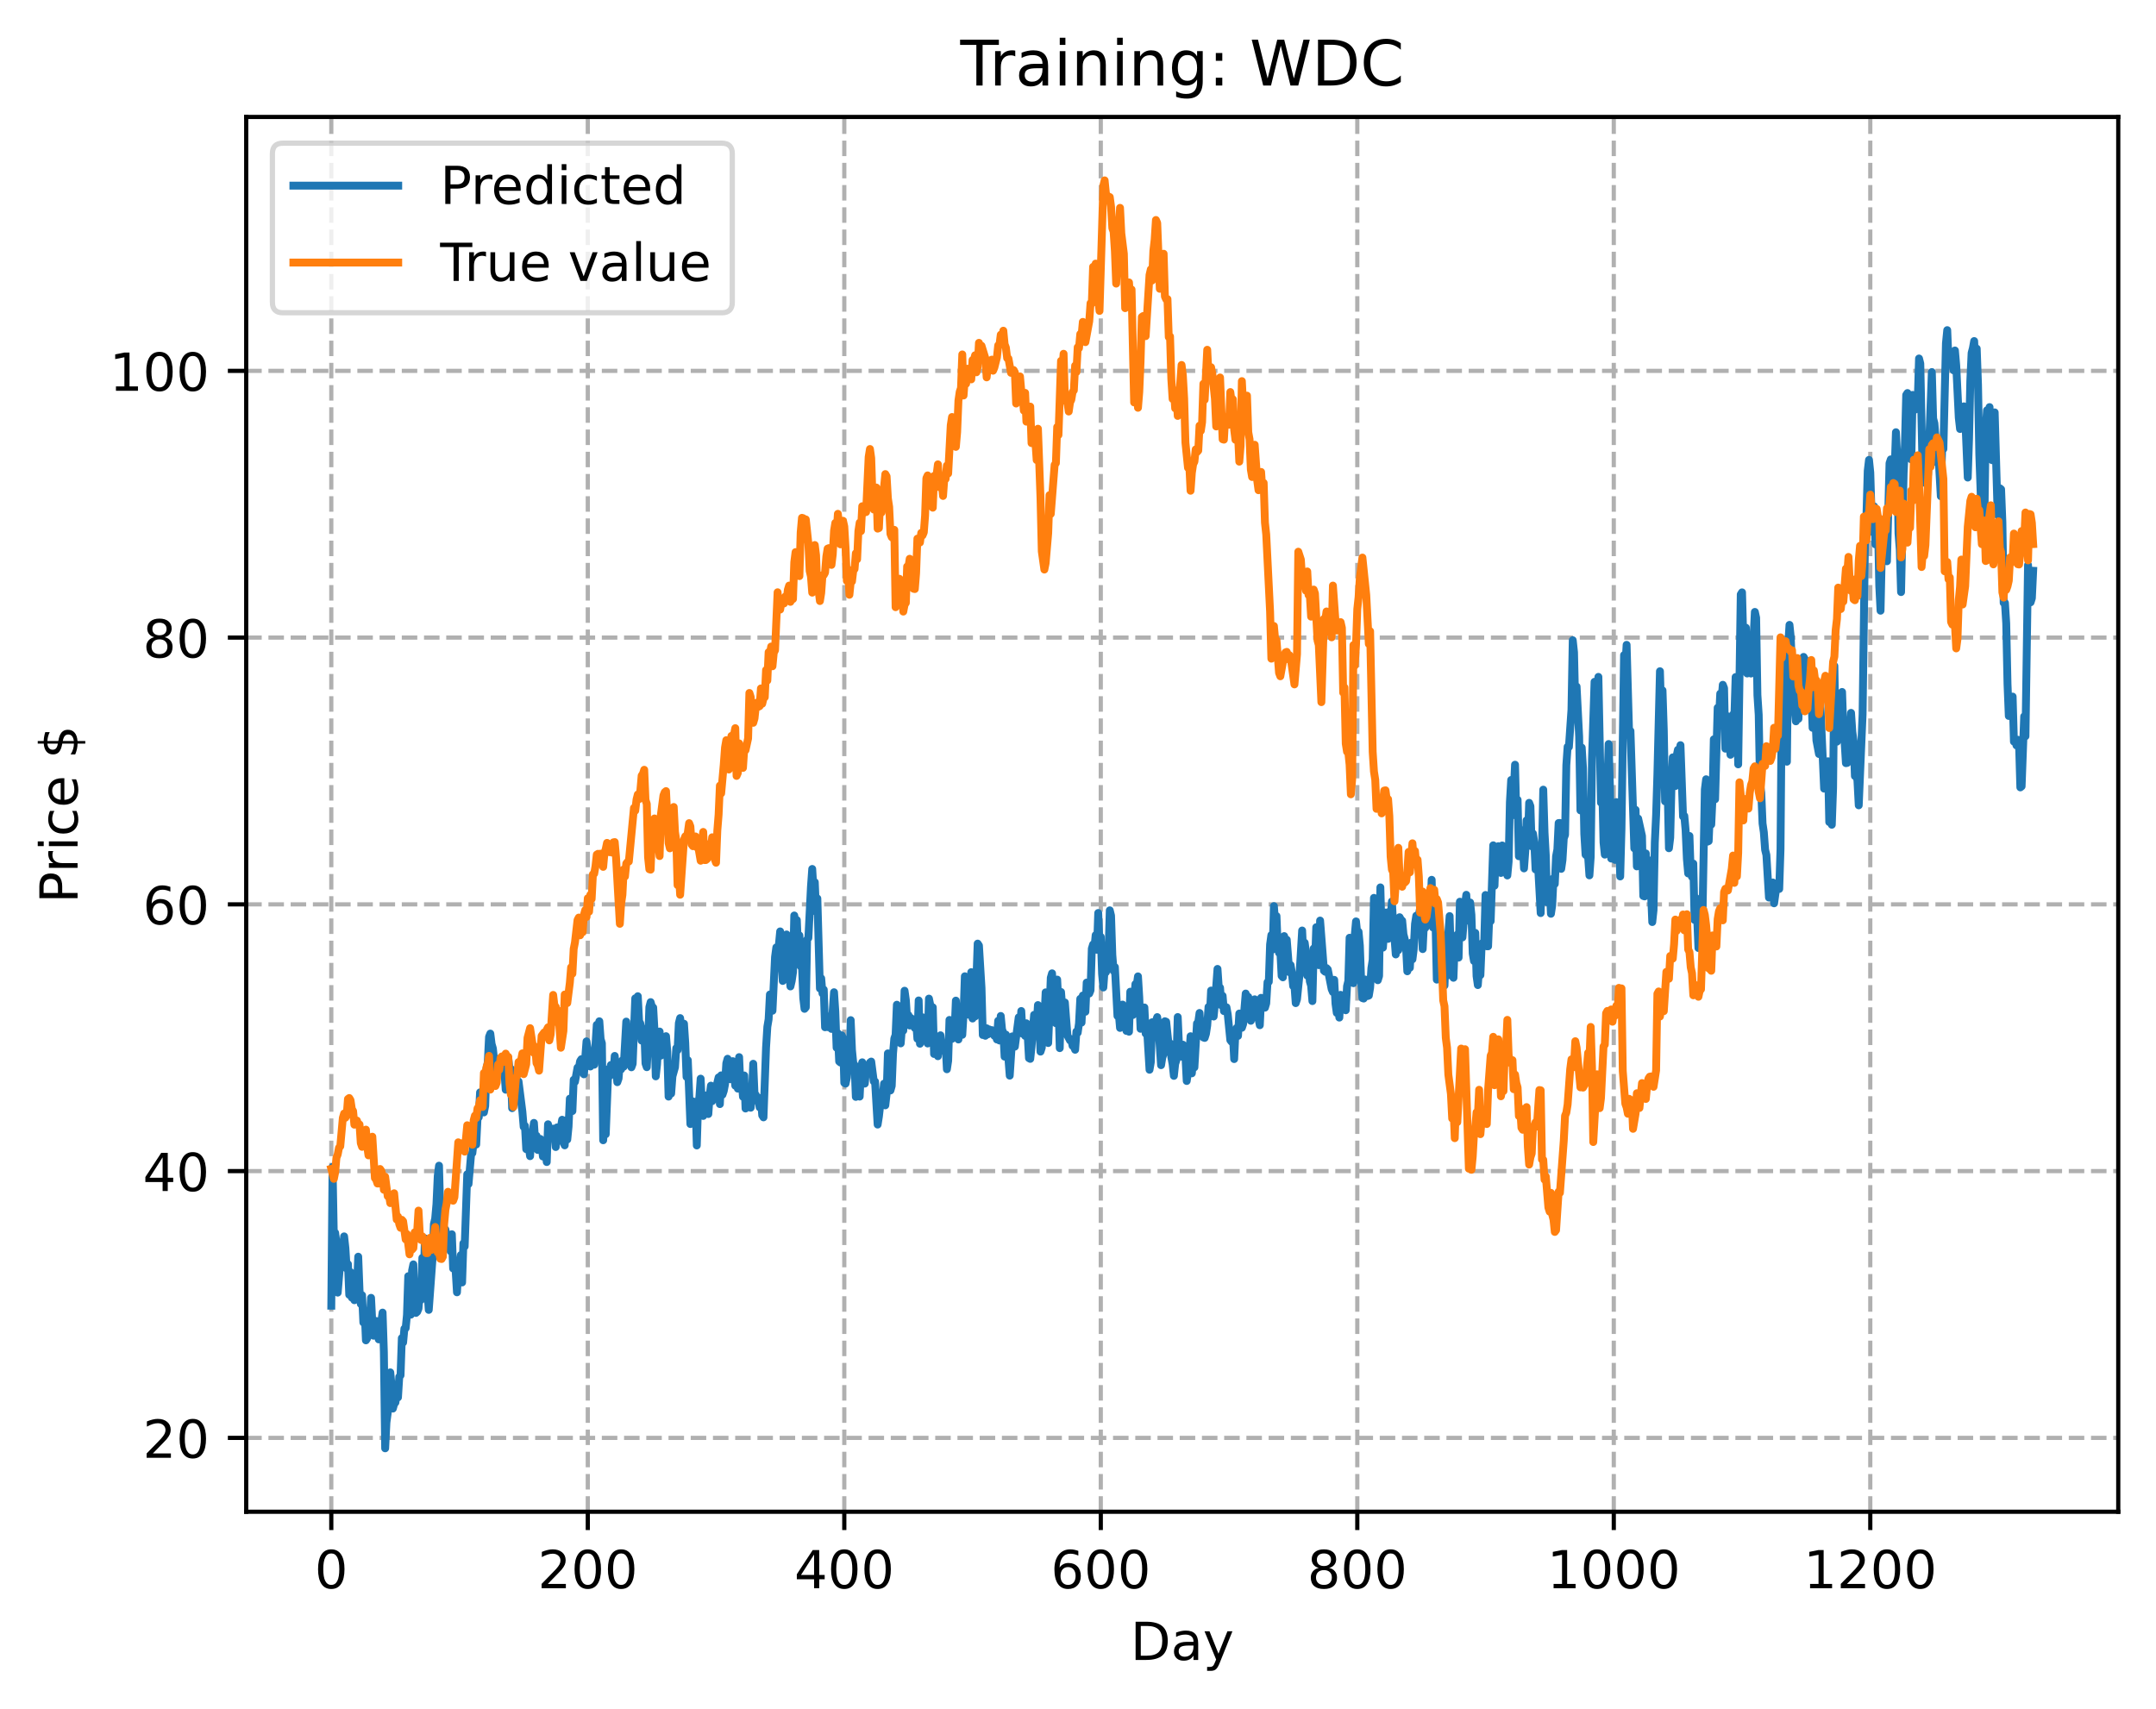 <?xml version="1.0" encoding="utf-8" standalone="no"?>
<!DOCTYPE svg PUBLIC "-//W3C//DTD SVG 1.1//EN"
  "http://www.w3.org/Graphics/SVG/1.1/DTD/svg11.dtd">
<!-- Created with matplotlib (https://matplotlib.org/) -->
<svg height="325.986pt" version="1.1" viewBox="0 0 411.286 325.986" width="411.286pt" xmlns="http://www.w3.org/2000/svg" xmlns:xlink="http://www.w3.org/1999/xlink">
 <defs>
  <style type="text/css">
*{stroke-linecap:butt;stroke-linejoin:round;}
  </style>
 </defs>
 <g id="figure_1">
  <g id="patch_1">
   <path d="M 0 325.986 
L 411.286 325.986 
L 411.286 0 
L 0 0 
z
" style="fill:#ffffff;"/>
  </g>
  <g id="axes_1">
   <g id="patch_2">
    <path d="M 46.966 288.43 
L 404.086 288.43 
L 404.086 22.318 
L 46.966 22.318 
z
" style="fill:#ffffff;"/>
   </g>
   <g id="matplotlib.axis_1">
    <g id="xtick_1">
     <g id="line2d_1">
      <path clip-path="url(#p85cfb641d3)" d="M 63.198 288.43 
L 63.198 22.318 
" style="fill:none;stroke:#b0b0b0;stroke-dasharray:2.96,1.28;stroke-dashoffset:0;stroke-width:0.8;"/>
     </g>
     <g id="line2d_2">
      <defs>
       <path d="M 0 0 
L 0 3.5 
" id="m94da0866d8" style="stroke:#000000;stroke-width:0.8;"/>
      </defs>
      <g>
       <use style="stroke:#000000;stroke-width:0.8;" x="63.198" xlink:href="#m94da0866d8" y="288.43"/>
      </g>
     </g>
     <g id="text_1">
      <!-- 0 -->
      <defs>
       <path d="M 31.781 66.406 
Q 24.172 66.406 20.328 58.906 
Q 16.5 51.422 16.5 36.375 
Q 16.5 21.391 20.328 13.891 
Q 24.172 6.391 31.781 6.391 
Q 39.453 6.391 43.281 13.891 
Q 47.125 21.391 47.125 36.375 
Q 47.125 51.422 43.281 58.906 
Q 39.453 66.406 31.781 66.406 
z
M 31.781 74.219 
Q 44.047 74.219 50.516 64.516 
Q 56.984 54.828 56.984 36.375 
Q 56.984 17.969 50.516 8.266 
Q 44.047 -1.422 31.781 -1.422 
Q 19.531 -1.422 13.062 8.266 
Q 6.594 17.969 6.594 36.375 
Q 6.594 54.828 13.062 64.516 
Q 19.531 74.219 31.781 74.219 
z
" id="DejaVuSans-48"/>
      </defs>
      <g transform="translate(60.017 303.029)scale(0.1 -0.1)">
       <use xlink:href="#DejaVuSans-48"/>
      </g>
     </g>
    </g>
    <g id="xtick_2">
     <g id="line2d_3">
      <path clip-path="url(#p85cfb641d3)" d="M 112.129 288.43 
L 112.129 22.318 
" style="fill:none;stroke:#b0b0b0;stroke-dasharray:2.96,1.28;stroke-dashoffset:0;stroke-width:0.8;"/>
     </g>
     <g id="line2d_4">
      <g>
       <use style="stroke:#000000;stroke-width:0.8;" x="112.129" xlink:href="#m94da0866d8" y="288.43"/>
      </g>
     </g>
     <g id="text_2">
      <!-- 200 -->
      <defs>
       <path d="M 19.188 8.297 
L 53.609 8.297 
L 53.609 0 
L 7.328 0 
L 7.328 8.297 
Q 12.938 14.109 22.625 23.891 
Q 32.328 33.688 34.812 36.531 
Q 39.547 41.844 41.422 45.531 
Q 43.312 49.219 43.312 52.781 
Q 43.312 58.594 39.234 62.25 
Q 35.156 65.922 28.609 65.922 
Q 23.969 65.922 18.812 64.312 
Q 13.672 62.703 7.812 59.422 
L 7.812 69.391 
Q 13.766 71.781 18.938 73 
Q 24.125 74.219 28.422 74.219 
Q 39.75 74.219 46.484 68.547 
Q 53.219 62.891 53.219 53.422 
Q 53.219 48.922 51.531 44.891 
Q 49.859 40.875 45.406 35.406 
Q 44.188 33.984 37.641 27.219 
Q 31.109 20.453 19.188 8.297 
z
" id="DejaVuSans-50"/>
      </defs>
      <g transform="translate(102.585 303.029)scale(0.1 -0.1)">
       <use xlink:href="#DejaVuSans-50"/>
       <use x="63.623" xlink:href="#DejaVuSans-48"/>
       <use x="127.246" xlink:href="#DejaVuSans-48"/>
      </g>
     </g>
    </g>
    <g id="xtick_3">
     <g id="line2d_5">
      <path clip-path="url(#p85cfb641d3)" d="M 161.06 288.43 
L 161.06 22.318 
" style="fill:none;stroke:#b0b0b0;stroke-dasharray:2.96,1.28;stroke-dashoffset:0;stroke-width:0.8;"/>
     </g>
     <g id="line2d_6">
      <g>
       <use style="stroke:#000000;stroke-width:0.8;" x="161.06" xlink:href="#m94da0866d8" y="288.43"/>
      </g>
     </g>
     <g id="text_3">
      <!-- 400 -->
      <defs>
       <path d="M 37.797 64.312 
L 12.891 25.391 
L 37.797 25.391 
z
M 35.203 72.906 
L 47.609 72.906 
L 47.609 25.391 
L 58.016 25.391 
L 58.016 17.188 
L 47.609 17.188 
L 47.609 0 
L 37.797 0 
L 37.797 17.188 
L 4.891 17.188 
L 4.891 26.703 
z
" id="DejaVuSans-52"/>
      </defs>
      <g transform="translate(151.516 303.029)scale(0.1 -0.1)">
       <use xlink:href="#DejaVuSans-52"/>
       <use x="63.623" xlink:href="#DejaVuSans-48"/>
       <use x="127.246" xlink:href="#DejaVuSans-48"/>
      </g>
     </g>
    </g>
    <g id="xtick_4">
     <g id="line2d_7">
      <path clip-path="url(#p85cfb641d3)" d="M 209.99 288.43 
L 209.99 22.318 
" style="fill:none;stroke:#b0b0b0;stroke-dasharray:2.96,1.28;stroke-dashoffset:0;stroke-width:0.8;"/>
     </g>
     <g id="line2d_8">
      <g>
       <use style="stroke:#000000;stroke-width:0.8;" x="209.99" xlink:href="#m94da0866d8" y="288.43"/>
      </g>
     </g>
     <g id="text_4">
      <!-- 600 -->
      <defs>
       <path d="M 33.016 40.375 
Q 26.375 40.375 22.484 35.828 
Q 18.609 31.297 18.609 23.391 
Q 18.609 15.531 22.484 10.953 
Q 26.375 6.391 33.016 6.391 
Q 39.656 6.391 43.531 10.953 
Q 47.406 15.531 47.406 23.391 
Q 47.406 31.297 43.531 35.828 
Q 39.656 40.375 33.016 40.375 
z
M 52.594 71.297 
L 52.594 62.312 
Q 48.875 64.062 45.094 64.984 
Q 41.312 65.922 37.594 65.922 
Q 27.828 65.922 22.672 59.328 
Q 17.531 52.734 16.797 39.406 
Q 19.672 43.656 24.016 45.922 
Q 28.375 48.188 33.594 48.188 
Q 44.578 48.188 50.953 41.516 
Q 57.328 34.859 57.328 23.391 
Q 57.328 12.156 50.688 5.359 
Q 44.047 -1.422 33.016 -1.422 
Q 20.359 -1.422 13.672 8.266 
Q 6.984 17.969 6.984 36.375 
Q 6.984 53.656 15.188 63.938 
Q 23.391 74.219 37.203 74.219 
Q 40.922 74.219 44.703 73.484 
Q 48.484 72.75 52.594 71.297 
z
" id="DejaVuSans-54"/>
      </defs>
      <g transform="translate(200.446 303.029)scale(0.1 -0.1)">
       <use xlink:href="#DejaVuSans-54"/>
       <use x="63.623" xlink:href="#DejaVuSans-48"/>
       <use x="127.246" xlink:href="#DejaVuSans-48"/>
      </g>
     </g>
    </g>
    <g id="xtick_5">
     <g id="line2d_9">
      <path clip-path="url(#p85cfb641d3)" d="M 258.921 288.43 
L 258.921 22.318 
" style="fill:none;stroke:#b0b0b0;stroke-dasharray:2.96,1.28;stroke-dashoffset:0;stroke-width:0.8;"/>
     </g>
     <g id="line2d_10">
      <g>
       <use style="stroke:#000000;stroke-width:0.8;" x="258.921" xlink:href="#m94da0866d8" y="288.43"/>
      </g>
     </g>
     <g id="text_5">
      <!-- 800 -->
      <defs>
       <path d="M 31.781 34.625 
Q 24.75 34.625 20.719 30.859 
Q 16.703 27.094 16.703 20.516 
Q 16.703 13.922 20.719 10.156 
Q 24.75 6.391 31.781 6.391 
Q 38.812 6.391 42.859 10.172 
Q 46.922 13.969 46.922 20.516 
Q 46.922 27.094 42.891 30.859 
Q 38.875 34.625 31.781 34.625 
z
M 21.922 38.812 
Q 15.578 40.375 12.031 44.719 
Q 8.5 49.078 8.5 55.328 
Q 8.5 64.062 14.719 69.141 
Q 20.953 74.219 31.781 74.219 
Q 42.672 74.219 48.875 69.141 
Q 55.078 64.062 55.078 55.328 
Q 55.078 49.078 51.531 44.719 
Q 48 40.375 41.703 38.812 
Q 48.828 37.156 52.797 32.312 
Q 56.781 27.484 56.781 20.516 
Q 56.781 9.906 50.312 4.234 
Q 43.844 -1.422 31.781 -1.422 
Q 19.734 -1.422 13.25 4.234 
Q 6.781 9.906 6.781 20.516 
Q 6.781 27.484 10.781 32.312 
Q 14.797 37.156 21.922 38.812 
z
M 18.312 54.391 
Q 18.312 48.734 21.844 45.562 
Q 25.391 42.391 31.781 42.391 
Q 38.141 42.391 41.719 45.562 
Q 45.312 48.734 45.312 54.391 
Q 45.312 60.062 41.719 63.234 
Q 38.141 66.406 31.781 66.406 
Q 25.391 66.406 21.844 63.234 
Q 18.312 60.062 18.312 54.391 
z
" id="DejaVuSans-56"/>
      </defs>
      <g transform="translate(249.377 303.029)scale(0.1 -0.1)">
       <use xlink:href="#DejaVuSans-56"/>
       <use x="63.623" xlink:href="#DejaVuSans-48"/>
       <use x="127.246" xlink:href="#DejaVuSans-48"/>
      </g>
     </g>
    </g>
    <g id="xtick_6">
     <g id="line2d_11">
      <path clip-path="url(#p85cfb641d3)" d="M 307.851 288.43 
L 307.851 22.318 
" style="fill:none;stroke:#b0b0b0;stroke-dasharray:2.96,1.28;stroke-dashoffset:0;stroke-width:0.8;"/>
     </g>
     <g id="line2d_12">
      <g>
       <use style="stroke:#000000;stroke-width:0.8;" x="307.851" xlink:href="#m94da0866d8" y="288.43"/>
      </g>
     </g>
     <g id="text_6">
      <!-- 1000 -->
      <defs>
       <path d="M 12.406 8.297 
L 28.516 8.297 
L 28.516 63.922 
L 10.984 60.406 
L 10.984 69.391 
L 28.422 72.906 
L 38.281 72.906 
L 38.281 8.297 
L 54.391 8.297 
L 54.391 0 
L 12.406 0 
z
" id="DejaVuSans-49"/>
      </defs>
      <g transform="translate(295.126 303.029)scale(0.1 -0.1)">
       <use xlink:href="#DejaVuSans-49"/>
       <use x="63.623" xlink:href="#DejaVuSans-48"/>
       <use x="127.246" xlink:href="#DejaVuSans-48"/>
       <use x="190.869" xlink:href="#DejaVuSans-48"/>
      </g>
     </g>
    </g>
    <g id="xtick_7">
     <g id="line2d_13">
      <path clip-path="url(#p85cfb641d3)" d="M 356.782 288.43 
L 356.782 22.318 
" style="fill:none;stroke:#b0b0b0;stroke-dasharray:2.96,1.28;stroke-dashoffset:0;stroke-width:0.8;"/>
     </g>
     <g id="line2d_14">
      <g>
       <use style="stroke:#000000;stroke-width:0.8;" x="356.782" xlink:href="#m94da0866d8" y="288.43"/>
      </g>
     </g>
     <g id="text_7">
      <!-- 1200 -->
      <g transform="translate(344.057 303.029)scale(0.1 -0.1)">
       <use xlink:href="#DejaVuSans-49"/>
       <use x="63.623" xlink:href="#DejaVuSans-50"/>
       <use x="127.246" xlink:href="#DejaVuSans-48"/>
       <use x="190.869" xlink:href="#DejaVuSans-48"/>
      </g>
     </g>
    </g>
    <g id="text_8">
     <!-- Day -->
     <defs>
      <path d="M 19.672 64.797 
L 19.672 8.109 
L 31.594 8.109 
Q 46.688 8.109 53.688 14.938 
Q 60.688 21.781 60.688 36.531 
Q 60.688 51.172 53.688 57.984 
Q 46.688 64.797 31.594 64.797 
z
M 9.812 72.906 
L 30.078 72.906 
Q 51.266 72.906 61.172 64.094 
Q 71.094 55.281 71.094 36.531 
Q 71.094 17.672 61.125 8.828 
Q 51.172 0 30.078 0 
L 9.812 0 
z
" id="DejaVuSans-68"/>
      <path d="M 34.281 27.484 
Q 23.391 27.484 19.188 25 
Q 14.984 22.516 14.984 16.5 
Q 14.984 11.719 18.141 8.906 
Q 21.297 6.109 26.703 6.109 
Q 34.188 6.109 38.703 11.406 
Q 43.219 16.703 43.219 25.484 
L 43.219 27.484 
z
M 52.203 31.203 
L 52.203 0 
L 43.219 0 
L 43.219 8.297 
Q 40.141 3.328 35.547 0.953 
Q 30.953 -1.422 24.312 -1.422 
Q 15.922 -1.422 10.953 3.297 
Q 6 8.016 6 15.922 
Q 6 25.141 12.172 29.828 
Q 18.359 34.516 30.609 34.516 
L 43.219 34.516 
L 43.219 35.406 
Q 43.219 41.609 39.141 45 
Q 35.062 48.391 27.688 48.391 
Q 23 48.391 18.547 47.266 
Q 14.109 46.141 10.016 43.891 
L 10.016 52.203 
Q 14.938 54.109 19.578 55.047 
Q 24.219 56 28.609 56 
Q 40.484 56 46.344 49.844 
Q 52.203 43.703 52.203 31.203 
z
" id="DejaVuSans-97"/>
      <path d="M 32.172 -5.078 
Q 28.375 -14.844 24.75 -17.812 
Q 21.141 -20.797 15.094 -20.797 
L 7.906 -20.797 
L 7.906 -13.281 
L 13.188 -13.281 
Q 16.891 -13.281 18.938 -11.516 
Q 21 -9.766 23.484 -3.219 
L 25.094 0.875 
L 2.984 54.688 
L 12.5 54.688 
L 29.594 11.922 
L 46.688 54.688 
L 56.203 54.688 
z
" id="DejaVuSans-121"/>
     </defs>
     <g transform="translate(215.652 316.707)scale(0.1 -0.1)">
      <use xlink:href="#DejaVuSans-68"/>
      <use x="77.002" xlink:href="#DejaVuSans-97"/>
      <use x="138.281" xlink:href="#DejaVuSans-121"/>
     </g>
    </g>
   </g>
   <g id="matplotlib.axis_2">
    <g id="ytick_1">
     <g id="line2d_15">
      <path clip-path="url(#p85cfb641d3)" d="M 46.966 274.338 
L 404.086 274.338 
" style="fill:none;stroke:#b0b0b0;stroke-dasharray:2.96,1.28;stroke-dashoffset:0;stroke-width:0.8;"/>
     </g>
     <g id="line2d_16">
      <defs>
       <path d="M 0 0 
L -3.5 0 
" id="m2b1d402bea" style="stroke:#000000;stroke-width:0.8;"/>
      </defs>
      <g>
       <use style="stroke:#000000;stroke-width:0.8;" x="46.966" xlink:href="#m2b1d402bea" y="274.338"/>
      </g>
     </g>
     <g id="text_9">
      <!-- 20 -->
      <g transform="translate(27.241 278.137)scale(0.1 -0.1)">
       <use xlink:href="#DejaVuSans-50"/>
       <use x="63.623" xlink:href="#DejaVuSans-48"/>
      </g>
     </g>
    </g>
    <g id="ytick_2">
     <g id="line2d_17">
      <path clip-path="url(#p85cfb641d3)" d="M 46.966 223.442 
L 404.086 223.442 
" style="fill:none;stroke:#b0b0b0;stroke-dasharray:2.96,1.28;stroke-dashoffset:0;stroke-width:0.8;"/>
     </g>
     <g id="line2d_18">
      <g>
       <use style="stroke:#000000;stroke-width:0.8;" x="46.966" xlink:href="#m2b1d402bea" y="223.442"/>
      </g>
     </g>
     <g id="text_10">
      <!-- 40 -->
      <g transform="translate(27.241 227.241)scale(0.1 -0.1)">
       <use xlink:href="#DejaVuSans-52"/>
       <use x="63.623" xlink:href="#DejaVuSans-48"/>
      </g>
     </g>
    </g>
    <g id="ytick_3">
     <g id="line2d_19">
      <path clip-path="url(#p85cfb641d3)" d="M 46.966 172.546 
L 404.086 172.546 
" style="fill:none;stroke:#b0b0b0;stroke-dasharray:2.96,1.28;stroke-dashoffset:0;stroke-width:0.8;"/>
     </g>
     <g id="line2d_20">
      <g>
       <use style="stroke:#000000;stroke-width:0.8;" x="46.966" xlink:href="#m2b1d402bea" y="172.546"/>
      </g>
     </g>
     <g id="text_11">
      <!-- 60 -->
      <g transform="translate(27.241 176.345)scale(0.1 -0.1)">
       <use xlink:href="#DejaVuSans-54"/>
       <use x="63.623" xlink:href="#DejaVuSans-48"/>
      </g>
     </g>
    </g>
    <g id="ytick_4">
     <g id="line2d_21">
      <path clip-path="url(#p85cfb641d3)" d="M 46.966 121.65 
L 404.086 121.65 
" style="fill:none;stroke:#b0b0b0;stroke-dasharray:2.96,1.28;stroke-dashoffset:0;stroke-width:0.8;"/>
     </g>
     <g id="line2d_22">
      <g>
       <use style="stroke:#000000;stroke-width:0.8;" x="46.966" xlink:href="#m2b1d402bea" y="121.65"/>
      </g>
     </g>
     <g id="text_12">
      <!-- 80 -->
      <g transform="translate(27.241 125.449)scale(0.1 -0.1)">
       <use xlink:href="#DejaVuSans-56"/>
       <use x="63.623" xlink:href="#DejaVuSans-48"/>
      </g>
     </g>
    </g>
    <g id="ytick_5">
     <g id="line2d_23">
      <path clip-path="url(#p85cfb641d3)" d="M 46.966 70.754 
L 404.086 70.754 
" style="fill:none;stroke:#b0b0b0;stroke-dasharray:2.96,1.28;stroke-dashoffset:0;stroke-width:0.8;"/>
     </g>
     <g id="line2d_24">
      <g>
       <use style="stroke:#000000;stroke-width:0.8;" x="46.966" xlink:href="#m2b1d402bea" y="70.754"/>
      </g>
     </g>
     <g id="text_13">
      <!-- 100 -->
      <g transform="translate(20.878 74.553)scale(0.1 -0.1)">
       <use xlink:href="#DejaVuSans-49"/>
       <use x="63.623" xlink:href="#DejaVuSans-48"/>
       <use x="127.246" xlink:href="#DejaVuSans-48"/>
      </g>
     </g>
    </g>
    <g id="text_14">
     <!-- Price $ -->
     <defs>
      <path d="M 19.672 64.797 
L 19.672 37.406 
L 32.078 37.406 
Q 38.969 37.406 42.719 40.969 
Q 46.484 44.531 46.484 51.125 
Q 46.484 57.672 42.719 61.234 
Q 38.969 64.797 32.078 64.797 
z
M 9.812 72.906 
L 32.078 72.906 
Q 44.344 72.906 50.609 67.359 
Q 56.891 61.812 56.891 51.125 
Q 56.891 40.328 50.609 34.812 
Q 44.344 29.297 32.078 29.297 
L 19.672 29.297 
L 19.672 0 
L 9.812 0 
z
" id="DejaVuSans-80"/>
      <path d="M 41.109 46.297 
Q 39.594 47.172 37.812 47.578 
Q 36.031 48 33.891 48 
Q 26.266 48 22.188 43.047 
Q 18.109 38.094 18.109 28.812 
L 18.109 0 
L 9.078 0 
L 9.078 54.688 
L 18.109 54.688 
L 18.109 46.188 
Q 20.953 51.172 25.484 53.578 
Q 30.031 56 36.531 56 
Q 37.453 56 38.578 55.875 
Q 39.703 55.766 41.062 55.516 
z
" id="DejaVuSans-114"/>
      <path d="M 9.422 54.688 
L 18.406 54.688 
L 18.406 0 
L 9.422 0 
z
M 9.422 75.984 
L 18.406 75.984 
L 18.406 64.594 
L 9.422 64.594 
z
" id="DejaVuSans-105"/>
      <path d="M 48.781 52.594 
L 48.781 44.188 
Q 44.969 46.297 41.141 47.344 
Q 37.312 48.391 33.406 48.391 
Q 24.656 48.391 19.812 42.844 
Q 14.984 37.312 14.984 27.297 
Q 14.984 17.281 19.812 11.734 
Q 24.656 6.203 33.406 6.203 
Q 37.312 6.203 41.141 7.25 
Q 44.969 8.297 48.781 10.406 
L 48.781 2.094 
Q 45.016 0.344 40.984 -0.531 
Q 36.969 -1.422 32.422 -1.422 
Q 20.062 -1.422 12.781 6.344 
Q 5.516 14.109 5.516 27.297 
Q 5.516 40.672 12.859 48.328 
Q 20.219 56 33.016 56 
Q 37.156 56 41.109 55.141 
Q 45.062 54.297 48.781 52.594 
z
" id="DejaVuSans-99"/>
      <path d="M 56.203 29.594 
L 56.203 25.203 
L 14.891 25.203 
Q 15.484 15.922 20.484 11.062 
Q 25.484 6.203 34.422 6.203 
Q 39.594 6.203 44.453 7.469 
Q 49.312 8.734 54.109 11.281 
L 54.109 2.781 
Q 49.266 0.734 44.188 -0.344 
Q 39.109 -1.422 33.891 -1.422 
Q 20.797 -1.422 13.156 6.188 
Q 5.516 13.812 5.516 26.812 
Q 5.516 40.234 12.766 48.109 
Q 20.016 56 32.328 56 
Q 43.359 56 49.781 48.891 
Q 56.203 41.797 56.203 29.594 
z
M 47.219 32.234 
Q 47.125 39.594 43.094 43.984 
Q 39.062 48.391 32.422 48.391 
Q 24.906 48.391 20.391 44.141 
Q 15.875 39.891 15.188 32.172 
z
" id="DejaVuSans-101"/>
      <path id="DejaVuSans-32"/>
      <path d="M 33.797 -14.703 
L 28.906 -14.703 
L 28.859 0 
Q 23.734 0.094 18.609 1.188 
Q 13.484 2.297 8.297 4.5 
L 8.297 13.281 
Q 13.281 10.156 18.375 8.562 
Q 23.484 6.984 28.906 6.938 
L 28.906 29.203 
Q 18.109 30.953 13.203 35.156 
Q 8.297 39.359 8.297 46.688 
Q 8.297 54.641 13.625 59.219 
Q 18.953 63.812 28.906 64.5 
L 28.906 75.984 
L 33.797 75.984 
L 33.797 64.656 
Q 38.328 64.453 42.578 63.688 
Q 46.828 62.938 50.875 61.625 
L 50.875 53.078 
Q 46.828 55.125 42.547 56.25 
Q 38.281 57.375 33.797 57.562 
L 33.797 36.719 
Q 44.875 35.016 50.094 30.609 
Q 55.328 26.219 55.328 18.609 
Q 55.328 10.359 49.781 5.594 
Q 44.234 0.828 33.797 0.094 
z
M 28.906 37.594 
L 28.906 57.625 
Q 23.25 56.984 20.266 54.391 
Q 17.281 51.812 17.281 47.516 
Q 17.281 43.312 20.031 40.969 
Q 22.797 38.625 28.906 37.594 
z
M 33.797 28.219 
L 33.797 7.078 
Q 39.984 7.906 43.141 10.594 
Q 46.297 13.281 46.297 17.672 
Q 46.297 21.969 43.281 24.5 
Q 40.281 27.047 33.797 28.219 
z
" id="DejaVuSans-36"/>
     </defs>
     <g transform="translate(14.798 172.342)rotate(-90)scale(0.1 -0.1)">
      <use xlink:href="#DejaVuSans-80"/>
      <use x="58.553" xlink:href="#DejaVuSans-114"/>
      <use x="99.666" xlink:href="#DejaVuSans-105"/>
      <use x="127.449" xlink:href="#DejaVuSans-99"/>
      <use x="182.43" xlink:href="#DejaVuSans-101"/>
      <use x="243.953" xlink:href="#DejaVuSans-32"/>
      <use x="275.74" xlink:href="#DejaVuSans-36"/>
     </g>
    </g>
   </g>
   <g id="line2d_25">
    <path clip-path="url(#p85cfb641d3)" d="M 63.198 249.123 
L 63.443 222.636 
L 63.688 236.224 
L 63.932 235.208 
L 64.177 237.091 
L 64.422 246.626 
L 64.911 240.773 
L 65.156 238.671 
L 65.4 238.426 
L 65.645 235.893 
L 65.89 238.118 
L 66.134 242.043 
L 66.379 241.186 
L 66.623 247.04 
L 66.868 242.709 
L 67.113 247.574 
L 67.357 247.626 
L 67.602 248.074 
L 67.847 247.637 
L 68.091 245.895 
L 68.336 239.767 
L 68.581 246.132 
L 68.825 248.787 
L 69.07 247.118 
L 69.315 252.328 
L 69.559 250.067 
L 69.804 255.732 
L 70.049 255.354 
L 70.538 252.312 
L 70.783 247.619 
L 71.027 252.447 
L 71.272 254.849 
L 71.761 252.037 
L 72.251 255.549 
L 72.984 250.434 
L 73.229 257.963 
L 73.474 276.334 
L 73.718 271.402 
L 73.963 269.583 
L 74.208 263.957 
L 74.452 261.841 
L 74.697 264.486 
L 74.942 268.751 
L 75.186 267.882 
L 75.431 267.585 
L 75.676 265.596 
L 75.92 266.621 
L 76.165 262.686 
L 76.41 262.407 
L 76.654 255.305 
L 76.899 256.145 
L 77.144 253.504 
L 77.388 253.408 
L 77.633 250.899 
L 77.878 243.49 
L 78.122 248.397 
L 78.367 250.834 
L 78.611 242.412 
L 78.856 241.235 
L 79.101 248.543 
L 79.345 250.5 
L 79.59 250.276 
L 79.835 249.672 
L 80.079 246.724 
L 80.324 248.003 
L 80.569 239.983 
L 80.813 245.111 
L 81.058 236.27 
L 81.303 247.012 
L 81.547 246.556 
L 81.792 249.921 
L 82.526 239.882 
L 82.771 233.538 
L 83.015 232.5 
L 83.26 229.739 
L 83.505 224.38 
L 83.749 222.405 
L 83.994 231.81 
L 84.239 236.419 
L 84.483 235.675 
L 84.728 237.302 
L 84.972 234.59 
L 85.217 236.099 
L 85.706 235.795 
L 85.951 238.73 
L 86.196 235.487 
L 86.44 242.018 
L 86.685 240.934 
L 86.93 242.604 
L 87.174 246.568 
L 87.419 242.563 
L 87.664 241.622 
L 87.908 239.461 
L 88.153 244.689 
L 88.398 237.224 
L 88.642 237.82 
L 89.132 224.035 
L 89.376 225.913 
L 89.866 220.249 
L 90.11 220.004 
L 90.599 215.638 
L 90.844 218.378 
L 91.089 213.454 
L 91.333 213.158 
L 91.578 208.413 
L 91.823 210.7 
L 92.067 210.697 
L 92.312 212.247 
L 92.557 210.998 
L 92.801 203.867 
L 93.046 202.712 
L 93.291 197.822 
L 93.535 197.201 
L 93.78 199.183 
L 94.025 200.033 
L 94.514 204.658 
L 94.759 202.712 
L 95.003 203.51 
L 95.248 202.141 
L 95.493 203.893 
L 95.737 203.116 
L 95.982 204.283 
L 96.227 204.479 
L 96.471 207.911 
L 96.716 205.84 
L 96.96 201.864 
L 97.205 204.161 
L 97.45 203.925 
L 97.694 211.433 
L 97.939 209.538 
L 98.184 205.055 
L 98.673 207.96 
L 98.918 206.322 
L 99.652 212.097 
L 99.896 215.003 
L 100.141 214.798 
L 100.386 219.254 
L 100.63 218.039 
L 100.875 218.887 
L 101.12 220.59 
L 101.364 216.431 
L 101.609 215.999 
L 101.854 214.239 
L 102.098 217.841 
L 102.343 216.686 
L 102.587 219.41 
L 102.832 217.625 
L 103.077 217.303 
L 103.321 218.422 
L 103.566 220.658 
L 103.811 219.938 
L 104.055 219.678 
L 104.3 221.712 
L 104.545 214.501 
L 104.789 216.237 
L 105.034 217.09 
L 105.523 215.333 
L 105.768 215.726 
L 106.013 218.848 
L 106.257 215.109 
L 106.502 216.644 
L 106.747 216.476 
L 107.236 213.642 
L 107.481 217.998 
L 107.725 218.526 
L 107.97 213.762 
L 108.215 217.42 
L 108.459 214.958 
L 108.704 209.609 
L 109.193 211.985 
L 109.438 206.012 
L 109.682 206.409 
L 110.172 203.69 
L 110.416 203.83 
L 110.661 202.461 
L 110.906 202.086 
L 111.15 204.298 
L 111.395 204.975 
L 111.884 198.684 
L 112.129 200.387 
L 112.374 203.237 
L 112.618 203.483 
L 112.863 200.875 
L 113.108 202.799 
L 113.352 203.144 
L 113.842 195.522 
L 114.086 196.015 
L 114.331 194.851 
L 114.575 198.245 
L 114.82 199.053 
L 115.065 217.559 
L 115.309 213.753 
L 115.554 216.408 
L 116.043 203.985 
L 116.288 205.296 
L 116.533 203.193 
L 116.777 204.926 
L 117.022 205.016 
L 117.267 201.463 
L 117.756 206.478 
L 118.001 205.775 
L 118.245 202.811 
L 118.49 204.026 
L 118.735 202.296 
L 118.979 203.518 
L 119.469 194.913 
L 119.713 199.599 
L 119.958 202.078 
L 120.203 196.539 
L 120.447 203.635 
L 120.692 202.957 
L 121.181 190.474 
L 121.426 194.409 
L 121.67 190.073 
L 121.915 194.828 
L 122.16 195.296 
L 122.404 198.545 
L 122.649 196.822 
L 122.894 196.292 
L 123.138 202.903 
L 123.383 203.617 
L 123.628 198.947 
L 123.872 192.145 
L 124.117 191.195 
L 124.362 192.072 
L 124.606 192.231 
L 124.851 196.573 
L 125.096 205.364 
L 125.34 203.066 
L 125.585 198.821 
L 125.83 196.81 
L 126.074 201.406 
L 126.319 197.951 
L 126.563 200.272 
L 126.808 199.469 
L 127.053 197.697 
L 127.297 200.654 
L 127.542 209.227 
L 127.787 204.231 
L 128.031 208.652 
L 128.276 205.365 
L 128.765 203.618 
L 129.01 199.976 
L 129.255 200.364 
L 129.499 195.2 
L 129.744 194.243 
L 129.989 196.326 
L 130.233 195.356 
L 130.478 195.317 
L 130.723 199.005 
L 130.967 205.465 
L 131.212 202.278 
L 131.701 214.464 
L 131.946 211.362 
L 132.191 210.138 
L 132.435 211.401 
L 132.68 210.267 
L 132.924 218.55 
L 133.169 210.599 
L 133.414 209.344 
L 133.658 205.799 
L 133.903 211.125 
L 134.148 212.917 
L 134.637 209.009 
L 134.882 212.317 
L 135.126 212.552 
L 135.371 209.035 
L 135.616 207.135 
L 135.86 210.097 
L 136.105 208.672 
L 136.35 208.572 
L 137.084 205.556 
L 137.328 210.657 
L 137.573 205.168 
L 137.818 208.869 
L 138.062 208.155 
L 138.307 206.884 
L 138.551 202.873 
L 138.796 202.005 
L 139.041 205.735 
L 139.285 205.91 
L 139.53 203.169 
L 139.775 202.458 
L 140.264 207.146 
L 140.509 206.683 
L 140.753 207.708 
L 140.998 201.691 
L 141.243 207.153 
L 141.487 206.298 
L 141.732 209.26 
L 141.977 205.195 
L 142.221 211.497 
L 142.466 211.222 
L 142.711 207.817 
L 142.955 209.073 
L 143.2 211.351 
L 143.445 208.93 
L 143.689 202.958 
L 143.934 208.756 
L 144.178 208.897 
L 144.423 210.041 
L 144.668 209.658 
L 144.912 211.279 
L 145.157 209.475 
L 145.402 212.798 
L 145.646 213.185 
L 146.136 199.845 
L 146.38 195.916 
L 146.625 194.468 
L 146.87 189.739 
L 147.359 192.846 
L 147.848 182.583 
L 148.093 180.757 
L 148.338 182.792 
L 148.827 177.706 
L 149.316 187.159 
L 149.561 179.971 
L 149.806 181.157 
L 150.05 178.288 
L 150.295 182.872 
L 150.784 188.208 
L 151.029 187.16 
L 151.273 185.518 
L 151.518 174.67 
L 151.763 176.441 
L 152.007 175.54 
L 152.252 181.608 
L 152.497 178.471 
L 152.741 184.383 
L 152.986 184.03 
L 153.231 190.428 
L 153.475 192.481 
L 153.72 192.189 
L 153.965 179.273 
L 154.209 178.964 
L 154.699 169.211 
L 154.943 165.792 
L 155.188 169.872 
L 155.433 168.309 
L 155.677 173.958 
L 155.922 171.419 
L 156.411 188.6 
L 156.656 186.658 
L 156.9 189.549 
L 157.145 188.816 
L 157.39 195.995 
L 157.634 193.967 
L 157.879 195.968 
L 158.124 195.263 
L 158.368 193.883 
L 158.613 196.308 
L 159.102 189.31 
L 159.347 192.987 
L 159.592 199.898 
L 159.836 197.141 
L 160.081 202.515 
L 160.326 202.722 
L 160.57 197.528 
L 160.815 198.108 
L 161.06 206.597 
L 161.304 206.749 
L 161.549 205.599 
L 161.794 200.754 
L 162.038 204.028 
L 162.283 194.636 
L 162.527 200.332 
L 162.772 202.845 
L 163.017 203.191 
L 163.261 209.281 
L 163.506 206.55 
L 163.751 208.763 
L 163.995 209.225 
L 164.24 203.993 
L 164.485 202.68 
L 164.729 206.475 
L 164.974 206.746 
L 165.219 203.948 
L 165.708 203.85 
L 165.953 202.731 
L 166.197 202.54 
L 166.687 206.329 
L 166.931 206.355 
L 167.421 214.562 
L 167.665 213.011 
L 168.154 208.754 
L 168.399 209.145 
L 168.644 206.751 
L 168.888 210.892 
L 169.133 208.697 
L 169.378 200.977 
L 169.622 201.843 
L 169.867 208.052 
L 170.112 207.179 
L 170.356 200.991 
L 170.601 198.153 
L 170.846 197.466 
L 171.09 191.694 
L 171.824 199.073 
L 172.069 195.863 
L 172.314 196.64 
L 172.558 189.024 
L 172.803 190.788 
L 173.048 194.509 
L 173.292 193.679 
L 173.537 195.659 
L 173.782 194.235 
L 174.271 195.751 
L 174.515 196.14 
L 174.76 194.889 
L 175.005 198.187 
L 175.249 190.876 
L 175.494 199.141 
L 175.739 194.375 
L 175.983 194.089 
L 176.228 196.64 
L 176.473 195.812 
L 176.962 199.091 
L 177.207 190.527 
L 177.451 191.695 
L 177.696 193.794 
L 177.941 192.186 
L 178.185 201.093 
L 178.43 198.641 
L 178.675 199.31 
L 178.919 201.519 
L 179.164 198.765 
L 179.409 197.523 
L 179.653 199.828 
L 179.898 199.445 
L 180.142 200.577 
L 180.387 199.297 
L 180.632 204.009 
L 180.876 202.392 
L 181.121 194.594 
L 181.61 198.205 
L 181.855 197.611 
L 182.1 196.661 
L 182.344 190.911 
L 182.834 198.329 
L 183.078 195.991 
L 183.323 194.992 
L 183.568 197.443 
L 183.812 193.455 
L 184.057 186.266 
L 184.302 191.379 
L 184.546 190.278 
L 184.791 193.605 
L 185.036 192.645 
L 185.28 185.477 
L 185.525 194.328 
L 185.77 190.216 
L 186.014 193.928 
L 186.503 180.034 
L 186.748 180.412 
L 187.237 188.474 
L 187.482 197.475 
L 187.727 197.301 
L 187.971 197.622 
L 188.216 196.188 
L 188.461 197.342 
L 188.705 196.406 
L 188.95 196.566 
L 189.195 196.536 
L 189.439 196.746 
L 189.684 197.616 
L 189.929 197.514 
L 190.173 198.327 
L 190.418 194.757 
L 190.663 198.522 
L 190.907 193.838 
L 191.152 196.406 
L 191.397 197.061 
L 191.641 201.604 
L 191.886 197.392 
L 192.13 198.936 
L 192.62 205.229 
L 193.109 197.731 
L 193.354 197.76 
L 193.598 199.697 
L 194.332 194.106 
L 194.577 196.949 
L 194.822 192.893 
L 195.066 197.23 
L 195.311 195.219 
L 195.556 197.646 
L 195.8 195.238 
L 196.045 197.548 
L 196.29 201.89 
L 196.534 202.029 
L 196.779 199.734 
L 197.268 193.626 
L 197.513 195.836 
L 197.758 195.584 
L 198.002 191.76 
L 198.247 194.972 
L 198.491 200.645 
L 198.736 199.886 
L 198.981 194.818 
L 199.225 194.549 
L 199.47 189.333 
L 199.715 191 
L 199.959 199.004 
L 200.449 186.548 
L 200.693 185.702 
L 201.183 194.193 
L 201.427 195.23 
L 201.672 186.897 
L 201.917 191.711 
L 202.161 199.978 
L 202.406 189.266 
L 202.651 192.367 
L 202.895 192.25 
L 203.14 191.263 
L 203.629 197.577 
L 204.118 198.502 
L 204.363 198.276 
L 204.608 199.538 
L 204.852 199.679 
L 205.097 200.289 
L 205.342 196.806 
L 205.586 197.034 
L 205.831 195.267 
L 206.076 190.565 
L 206.32 195.111 
L 206.565 189.937 
L 206.81 190.386 
L 207.054 193.037 
L 207.299 187.465 
L 207.544 188.098 
L 207.788 189.564 
L 208.033 188.957 
L 208.278 180.993 
L 208.522 180.19 
L 208.767 180.977 
L 209.012 178.416 
L 209.256 181.22 
L 209.501 174.189 
L 209.746 180.174 
L 209.99 178.747 
L 210.235 185.811 
L 210.479 188.407 
L 210.724 185.005 
L 210.969 185.502 
L 211.213 184.589 
L 211.458 182.247 
L 211.703 173.684 
L 211.947 174.694 
L 212.192 182.197 
L 212.437 185.244 
L 212.681 184.51 
L 213.171 193.847 
L 213.415 193.306 
L 213.66 196.123 
L 214.149 191.667 
L 214.394 193.063 
L 214.639 193.159 
L 214.883 196.695 
L 215.128 194.804 
L 215.373 196.846 
L 215.617 189.21 
L 215.862 192.276 
L 216.106 193.659 
L 216.596 187.755 
L 216.84 187.983 
L 217.085 186.285 
L 217.33 190.289 
L 217.574 196.289 
L 217.819 194.89 
L 218.064 194.934 
L 218.308 192.218 
L 218.553 197.199 
L 218.798 196.138 
L 219.287 204.105 
L 219.532 202.655 
L 219.776 195.04 
L 220.021 195.924 
L 220.266 195.503 
L 220.755 194.055 
L 221 196.117 
L 221.489 203.231 
L 221.734 201.731 
L 221.978 201.049 
L 222.223 194.842 
L 222.467 194.949 
L 222.957 199.599 
L 223.201 199.056 
L 223.446 201.694 
L 223.691 203.05 
L 223.935 205.271 
L 224.18 202.982 
L 224.425 202.239 
L 224.669 194.044 
L 224.914 199.588 
L 225.403 201.603 
L 225.648 199.316 
L 225.893 200.846 
L 226.137 201.556 
L 226.382 206.249 
L 226.627 204.647 
L 227.116 197.706 
L 227.361 204.786 
L 227.605 202.378 
L 227.85 203.647 
L 228.339 195.268 
L 228.584 195.02 
L 228.828 193.266 
L 229.073 196.887 
L 229.318 195.654 
L 229.562 197.946 
L 229.807 198.03 
L 230.052 197.251 
L 230.296 195.644 
L 230.541 192.11 
L 230.786 193.973 
L 231.03 188.992 
L 231.275 193.614 
L 231.52 193.95 
L 231.764 191.516 
L 232.254 184.863 
L 232.498 188.43 
L 232.743 188.445 
L 232.988 191.806 
L 233.232 189.999 
L 233.477 192.913 
L 233.722 192.09 
L 233.966 192.182 
L 234.211 193.563 
L 234.7 198.454 
L 234.945 198.769 
L 235.189 197.38 
L 235.434 202.065 
L 235.679 196.768 
L 235.923 196.115 
L 236.168 197.647 
L 236.413 193.376 
L 236.657 195.316 
L 236.902 196.097 
L 237.147 195.372 
L 237.636 189.562 
L 237.881 191.098 
L 238.125 190.197 
L 238.615 194.763 
L 238.859 192.276 
L 239.104 193.761 
L 239.349 190.66 
L 239.593 194.071 
L 239.838 193.204 
L 240.327 195.608 
L 240.572 190.38 
L 240.816 191.391 
L 241.061 191.568 
L 241.306 192.258 
L 241.55 191.436 
L 241.795 187.4 
L 242.04 187.318 
L 242.284 180.202 
L 242.529 178.404 
L 242.774 181.171 
L 243.018 172.875 
L 243.263 176.359 
L 243.508 174.774 
L 243.752 180.761 
L 243.997 181.81 
L 244.242 181.516 
L 244.486 186.197 
L 244.731 186.467 
L 244.976 178.598 
L 245.22 180.233 
L 245.465 179.288 
L 245.954 185.481 
L 246.199 184.125 
L 246.443 185.585 
L 246.688 188.146 
L 246.933 188.018 
L 247.177 191.391 
L 247.422 190.653 
L 247.911 185.79 
L 248.401 177.535 
L 248.645 182.745 
L 248.89 179.869 
L 249.135 181.687 
L 249.379 186.151 
L 249.624 183.545 
L 249.869 187.249 
L 250.113 188.052 
L 250.358 191.003 
L 250.603 180.963 
L 250.847 184.174 
L 251.092 176.905 
L 251.337 182.434 
L 251.581 184.145 
L 251.826 175.637 
L 252.315 181.946 
L 252.56 185.208 
L 252.804 185.408 
L 253.049 184.705 
L 253.294 184.963 
L 254.028 188.711 
L 254.272 189.278 
L 254.517 186.945 
L 254.762 191.481 
L 255.006 193.262 
L 255.251 192.008 
L 255.496 194.154 
L 255.74 189.807 
L 255.985 190.032 
L 256.23 192.264 
L 256.474 191.959 
L 256.719 192.753 
L 256.964 188.166 
L 257.208 187.181 
L 257.453 178.915 
L 257.697 182.887 
L 257.942 184.002 
L 258.187 187.585 
L 258.431 178.471 
L 258.676 175.797 
L 258.921 178.112 
L 259.165 177.772 
L 259.41 180.415 
L 259.655 187.064 
L 259.899 190.432 
L 260.144 190.516 
L 260.389 186.875 
L 260.633 187.175 
L 260.878 190.036 
L 261.123 189.945 
L 261.367 188.457 
L 261.612 184.707 
L 261.857 183.131 
L 262.101 171.306 
L 262.591 179.553 
L 262.835 187.022 
L 263.08 186.211 
L 263.325 169.308 
L 263.569 178.878 
L 263.814 180.807 
L 264.303 174.096 
L 264.548 174.962 
L 264.792 179.133 
L 265.037 173.925 
L 265.282 175.623 
L 265.526 171.985 
L 265.771 176.731 
L 266.016 178.917 
L 266.26 182.103 
L 266.505 176.945 
L 266.75 181.293 
L 266.994 174.999 
L 267.239 175.46 
L 267.484 175.661 
L 267.728 178.25 
L 267.973 179.188 
L 268.218 180.679 
L 268.462 185.317 
L 268.707 184.336 
L 268.952 184.648 
L 269.196 179.856 
L 269.441 183.037 
L 269.685 181.116 
L 269.93 176.287 
L 270.175 174.716 
L 270.419 177.188 
L 270.664 174.609 
L 270.909 173.246 
L 271.153 175.952 
L 271.398 181.083 
L 271.643 175.96 
L 271.887 177.051 
L 272.132 174.715 
L 272.377 173.538 
L 272.621 174.891 
L 272.866 173.346 
L 273.111 167.862 
L 273.355 176.956 
L 273.6 172.929 
L 273.845 175.95 
L 274.089 186.909 
L 274.334 182.086 
L 274.579 185.527 
L 274.823 183.488 
L 275.068 183.375 
L 275.557 188.035 
L 275.802 181.731 
L 276.046 186.162 
L 276.291 178.104 
L 276.536 174.782 
L 276.78 182.653 
L 277.025 186.067 
L 277.27 186.556 
L 277.514 179.736 
L 277.759 181.886 
L 278.004 178.308 
L 278.248 182.708 
L 278.493 172.037 
L 278.738 174.546 
L 278.982 178.854 
L 279.472 172.696 
L 279.716 170.723 
L 279.961 175.641 
L 280.206 174.95 
L 280.45 172.189 
L 280.695 174.555 
L 280.94 181.933 
L 281.184 183.358 
L 281.429 177.986 
L 281.673 186.24 
L 281.918 187.948 
L 282.163 184.66 
L 282.407 186.053 
L 282.652 180.07 
L 283.141 179.604 
L 283.386 170.759 
L 283.631 180.544 
L 283.875 180.551 
L 284.12 174.269 
L 284.365 175.751 
L 284.854 161.28 
L 285.099 168.99 
L 285.343 162.037 
L 285.588 164.193 
L 285.833 161.445 
L 286.077 162.58 
L 286.322 166.556 
L 286.567 161.307 
L 286.811 161.98 
L 287.056 163.433 
L 287.301 164.104 
L 287.545 167.036 
L 287.79 164.401 
L 288.034 153.025 
L 288.279 148.811 
L 288.524 152.634 
L 288.768 151.066 
L 289.013 145.901 
L 289.258 155.692 
L 289.502 152.594 
L 289.747 163.369 
L 290.236 158.397 
L 290.481 160.769 
L 290.726 165.686 
L 290.97 162.401 
L 291.215 156.51 
L 291.46 160.468 
L 291.704 153.176 
L 291.949 153.828 
L 292.194 161.469 
L 292.438 159.037 
L 292.683 160.692 
L 292.928 165.888 
L 293.172 165.434 
L 293.417 165.405 
L 293.906 174.213 
L 294.395 150.661 
L 294.64 158.816 
L 294.885 163.262 
L 295.129 172.141 
L 295.374 169.7 
L 295.619 169.466 
L 295.863 174.344 
L 296.108 172.706 
L 296.353 167.558 
L 296.597 168.657 
L 296.842 163.367 
L 297.087 162.076 
L 297.331 157.026 
L 297.576 157.02 
L 297.821 165.776 
L 298.065 164.098 
L 298.31 159.947 
L 298.555 159.286 
L 298.799 145.988 
L 299.044 142.474 
L 299.289 142.521 
L 299.778 135.411 
L 300.022 122.151 
L 300.267 124.448 
L 300.512 135.249 
L 300.756 130.99 
L 301.246 140.556 
L 301.49 154.619 
L 301.735 142.637 
L 301.98 146.579 
L 302.224 159.107 
L 302.469 163.075 
L 302.958 163.497 
L 303.203 167.02 
L 303.448 163.505 
L 303.692 144.861 
L 304.182 130.08 
L 304.426 136.102 
L 304.671 137.747 
L 304.916 129.144 
L 305.405 153.145 
L 305.649 150.032 
L 305.894 160.735 
L 306.139 163.06 
L 306.383 157.712 
L 306.873 141.95 
L 307.117 150.141 
L 307.362 163.809 
L 307.607 162.214 
L 307.851 158.142 
L 308.096 164.066 
L 308.341 153.037 
L 308.585 159.231 
L 308.83 158.572 
L 309.075 167.222 
L 309.319 158.144 
L 309.809 124.985 
L 310.053 127.135 
L 310.298 123.032 
L 310.787 140.345 
L 311.032 139.462 
L 311.766 161.859 
L 312.01 154.511 
L 312.255 165.308 
L 312.5 156.173 
L 313.234 159.501 
L 313.478 170.943 
L 313.723 171.03 
L 313.968 162.828 
L 314.212 168.471 
L 314.457 167.821 
L 314.702 164.176 
L 315.191 175.925 
L 315.436 173.63 
L 315.68 160.708 
L 315.925 155.526 
L 316.17 147.747 
L 316.659 128.067 
L 316.904 136.666 
L 317.148 131.724 
L 317.393 139.414 
L 317.637 152.898 
L 317.882 151.944 
L 318.127 150.541 
L 318.371 161.84 
L 318.616 159.824 
L 318.861 149.72 
L 319.105 144.497 
L 319.595 149.976 
L 319.839 144.218 
L 320.084 143.049 
L 320.329 143.864 
L 320.573 142.172 
L 321.063 155.786 
L 321.307 155.676 
L 321.552 158.392 
L 321.797 163.916 
L 322.041 166.647 
L 322.286 159.493 
L 322.531 166.602 
L 322.775 167.313 
L 323.02 164.764 
L 323.265 175.532 
L 323.509 171.32 
L 323.754 174.942 
L 323.998 180.879 
L 324.488 175.43 
L 324.732 176.815 
L 325.222 150.614 
L 325.466 148.678 
L 325.711 160.587 
L 325.956 160.478 
L 326.2 154.725 
L 326.445 157.327 
L 326.69 152.099 
L 326.934 141.053 
L 327.179 152.499 
L 327.668 135.034 
L 327.913 137.242 
L 328.158 132.345 
L 328.402 133.578 
L 328.647 130.654 
L 328.892 131.293 
L 329.136 142.841 
L 329.381 136.572 
L 329.87 141.563 
L 330.115 144.007 
L 330.604 136.32 
L 330.849 137.027 
L 331.093 129.177 
L 331.338 134.796 
L 331.583 145.837 
L 332.072 113.407 
L 332.317 113.018 
L 332.561 122.167 
L 332.806 124.774 
L 333.051 119.759 
L 333.295 128.495 
L 333.54 126.35 
L 333.785 126.925 
L 334.029 128.508 
L 334.274 126.398 
L 334.763 116.75 
L 335.008 117.861 
L 335.252 132.618 
L 335.497 136.381 
L 335.742 149.502 
L 335.986 151.249 
L 336.231 157.122 
L 336.476 158.799 
L 336.72 162.139 
L 336.965 163.127 
L 337.454 171.251 
L 337.699 168.558 
L 337.944 168.814 
L 338.188 168.371 
L 338.433 172.343 
L 338.922 168.845 
L 339.167 168.899 
L 339.412 169.607 
L 339.656 162.023 
L 339.901 133.118 
L 340.146 124.514 
L 340.39 130.767 
L 340.635 144.649 
L 340.88 145.329 
L 341.124 123.101 
L 341.369 119.223 
L 341.613 121.613 
L 342.103 133.741 
L 342.347 135.004 
L 342.592 137.625 
L 342.837 132.22 
L 343.081 137.151 
L 343.326 128.342 
L 343.571 132.761 
L 343.815 126.374 
L 344.06 125.333 
L 344.305 125.793 
L 344.549 127.944 
L 344.794 131.615 
L 345.039 131.105 
L 345.283 134.781 
L 345.528 131.912 
L 345.773 138.867 
L 346.017 133.347 
L 346.262 135.863 
L 346.507 141.27 
L 346.996 143.863 
L 347.24 134.03 
L 347.974 150.466 
L 348.219 150.243 
L 348.464 146.76 
L 348.708 145.241 
L 348.953 156.85 
L 349.198 153.081 
L 349.442 157.359 
L 349.687 150.374 
L 349.932 127.058 
L 350.176 141.334 
L 350.421 141.509 
L 350.666 134.394 
L 350.91 135.511 
L 351.155 132.908 
L 351.4 132.02 
L 351.644 139.014 
L 351.889 141.675 
L 352.134 145.607 
L 352.378 145.561 
L 352.623 141.349 
L 352.868 140.168 
L 353.112 136.011 
L 353.357 139.619 
L 353.601 141.434 
L 353.846 148.068 
L 354.091 147.174 
L 354.335 149.016 
L 354.58 153.651 
L 355.314 136.275 
L 355.803 100.781 
L 356.048 98.509 
L 356.293 89.835 
L 356.537 87.745 
L 356.782 90.152 
L 357.027 98.278 
L 357.271 101.548 
L 357.516 96.618 
L 357.761 103.871 
L 358.005 102.525 
L 358.25 100.027 
L 358.495 111.786 
L 358.739 116.52 
L 358.984 105.398 
L 359.228 105.878 
L 359.473 101.846 
L 359.718 106.373 
L 359.962 107.084 
L 360.452 88.371 
L 360.696 87.643 
L 360.941 90.184 
L 361.186 96.539 
L 361.675 82.465 
L 361.92 87.2 
L 362.164 101.757 
L 362.409 104.865 
L 362.654 112.967 
L 363.143 90.271 
L 363.388 84.862 
L 363.632 75.36 
L 363.877 74.989 
L 364.611 87.663 
L 364.856 75.346 
L 365.1 77.301 
L 365.345 78.153 
L 365.589 77.618 
L 365.834 76.602 
L 366.079 68.398 
L 366.323 69.363 
L 366.813 92.103 
L 367.057 89.52 
L 367.302 89.515 
L 367.547 86.91 
L 367.791 90.601 
L 368.525 70.981 
L 368.77 79.839 
L 369.015 80.758 
L 369.259 83.809 
L 369.504 88.269 
L 369.749 86.158 
L 370.238 94.679 
L 370.483 85.606 
L 370.727 85.668 
L 371.216 65.466 
L 371.461 62.988 
L 371.706 68.788 
L 371.95 67.976 
L 372.195 69.566 
L 372.44 69.394 
L 372.684 70.666 
L 372.929 66.87 
L 373.174 69.676 
L 373.663 79.703 
L 373.908 81.85 
L 374.152 78.017 
L 374.397 78.965 
L 374.642 77.526 
L 374.886 79.512 
L 375.376 91.118 
L 375.62 83.754 
L 375.865 72.604 
L 376.11 67.346 
L 376.354 66.424 
L 376.599 65.069 
L 376.844 70.017 
L 377.088 66.513 
L 377.333 73.39 
L 377.577 86.734 
L 378.067 100.396 
L 378.311 92.912 
L 378.556 98.629 
L 378.801 81.908 
L 379.045 78.275 
L 379.29 82.843 
L 379.535 77.672 
L 379.779 85.669 
L 380.024 87.802 
L 380.269 84.842 
L 380.513 78.679 
L 381.003 95.59 
L 381.247 98.474 
L 381.492 93.153 
L 381.737 93.348 
L 381.981 99.61 
L 382.226 115.022 
L 382.471 115.025 
L 382.715 118.933 
L 382.96 130.502 
L 383.204 136.605 
L 383.449 133.651 
L 383.694 134.273 
L 383.938 132.906 
L 384.183 141.501 
L 384.428 141.206 
L 384.672 142.226 
L 384.917 141.143 
L 385.162 142.033 
L 385.406 150.23 
L 385.651 150.03 
L 386.14 136.676 
L 386.385 140.476 
L 386.874 107.784 
L 387.364 114.921 
L 387.608 114.129 
L 387.853 108.905 
L 387.853 108.905 
" style="fill:none;stroke:#1f77b4;stroke-linecap:square;stroke-width:1.5;"/>
   </g>
   <g id="line2d_26">
    <path clip-path="url(#p85cfb641d3)" d="M 63.198 223.009 
L 63.688 224.918 
L 63.932 223.696 
L 64.177 220.897 
L 64.422 220.261 
L 64.666 218.989 
L 64.911 218.709 
L 65.4 213.288 
L 65.645 212.448 
L 65.89 213.263 
L 66.134 212.83 
L 66.379 209.675 
L 66.623 209.496 
L 66.868 209.904 
L 67.113 211.583 
L 67.357 211.99 
L 67.602 214.586 
L 68.091 213.797 
L 68.336 214.535 
L 68.581 214.535 
L 68.825 218.098 
L 69.07 218.81 
L 69.315 217.538 
L 69.559 218.76 
L 69.804 215.528 
L 70.049 218.709 
L 70.293 220.439 
L 70.538 217.716 
L 70.783 219.676 
L 71.027 216.876 
L 71.517 224.765 
L 71.761 225.071 
L 72.006 225.809 
L 72.251 225.809 
L 72.495 223.035 
L 72.74 223.391 
L 72.984 224.307 
L 73.229 227.005 
L 73.474 224.511 
L 73.963 228.226 
L 74.208 228.099 
L 74.452 229.549 
L 74.697 228.557 
L 74.942 228.557 
L 75.186 227.666 
L 75.676 232.68 
L 75.92 232.12 
L 76.165 233.57 
L 76.41 234.257 
L 76.654 232.73 
L 76.899 233.01 
L 77.388 236.471 
L 77.633 235.453 
L 78.122 239.322 
L 78.367 237.693 
L 78.611 238.405 
L 78.856 238.125 
L 79.101 235.123 
L 79.345 235.657 
L 79.59 234.741 
L 79.835 230.975 
L 80.079 235.403 
L 80.324 236.573 
L 80.569 235.886 
L 80.813 236.853 
L 81.058 236.98 
L 81.303 239.092 
L 81.547 239.092 
L 82.037 236.166 
L 82.281 238.482 
L 82.526 237.744 
L 83.015 234.105 
L 83.505 238.965 
L 83.749 238.914 
L 83.994 240.161 
L 84.239 240.212 
L 84.483 239.754 
L 84.728 233.545 
L 84.972 230.822 
L 85.217 229.549 
L 85.462 227.386 
L 85.951 228.888 
L 86.44 229.091 
L 86.685 228.43 
L 87.419 217.945 
L 87.664 218.123 
L 87.908 218.836 
L 88.153 218.123 
L 88.398 218.174 
L 88.642 219.727 
L 89.132 214.688 
L 89.376 215.757 
L 89.621 216.113 
L 89.866 216.062 
L 90.11 218.403 
L 90.355 213.772 
L 90.599 212.856 
L 90.844 213.314 
L 91.089 211.481 
L 91.333 211.125 
L 91.578 209.929 
L 91.823 210.158 
L 92.067 211.201 
L 92.312 204.712 
L 92.557 205.45 
L 92.801 203.618 
L 93.046 202.88 
L 93.291 201.455 
L 93.535 207.893 
L 93.78 206.01 
L 94.025 205.628 
L 94.269 206.214 
L 94.514 207.206 
L 94.759 206.57 
L 95.003 203.109 
L 95.248 204.101 
L 95.493 201.837 
L 95.737 201.557 
L 95.982 202.625 
L 96.227 201.48 
L 96.471 201.022 
L 96.716 201.582 
L 96.96 201.633 
L 97.205 206.799 
L 97.45 208.835 
L 97.694 208.428 
L 97.939 211.201 
L 98.428 205.603 
L 98.673 205.221 
L 98.918 202.625 
L 99.162 203.567 
L 99.652 200.971 
L 99.896 204.941 
L 100.386 203.058 
L 100.63 198.019 
L 101.12 196.162 
L 101.854 200.895 
L 102.098 199.699 
L 102.343 202.829 
L 102.587 203.262 
L 102.832 204.28 
L 103.321 197.638 
L 103.811 196.976 
L 104.055 197.816 
L 104.3 196.467 
L 104.545 196.009 
L 104.789 198.503 
L 105.034 197.409 
L 105.523 189.825 
L 105.768 191.912 
L 106.013 192.09 
L 106.257 195.042 
L 106.502 192.828 
L 106.991 199.903 
L 107.481 196.696 
L 107.725 189.749 
L 108.215 191.377 
L 108.704 187.509 
L 108.948 184.557 
L 109.193 185.779 
L 109.438 181.046 
L 109.682 179.799 
L 110.172 175.523 
L 110.416 175.065 
L 110.661 178.45 
L 110.906 176.439 
L 111.15 177.865 
L 111.395 174.556 
L 111.64 173.64 
L 111.884 174.963 
L 112.129 171.375 
L 112.374 173.946 
L 112.618 170.714 
L 112.863 171.528 
L 113.108 166.795 
L 113.352 166.693 
L 113.597 165.268 
L 113.842 163.054 
L 114.086 162.901 
L 114.331 164.097 
L 114.575 162.876 
L 114.82 163.843 
L 115.065 165.395 
L 115.309 162.723 
L 115.554 161.985 
L 115.799 160.814 
L 116.043 160.993 
L 116.288 162.596 
L 116.533 161.705 
L 116.777 162.672 
L 117.022 160.713 
L 117.267 160.662 
L 117.511 163.461 
L 118.001 172.062 
L 118.245 176.261 
L 118.49 172.393 
L 118.735 170.739 
L 118.979 165.879 
L 119.224 167.227 
L 119.469 164.759 
L 119.713 164.453 
L 119.958 164.377 
L 120.447 159.262 
L 120.936 154.147 
L 121.181 154.681 
L 121.426 152.544 
L 121.67 151.577 
L 121.915 152.467 
L 122.16 150.788 
L 122.404 147.989 
L 122.649 147.632 
L 122.894 146.869 
L 123.138 152.62 
L 123.383 153.384 
L 123.628 163.563 
L 123.872 165.853 
L 124.117 165.929 
L 124.362 159.593 
L 124.606 161.4 
L 124.851 156.157 
L 125.096 159.415 
L 125.585 161.196 
L 125.83 163.334 
L 126.074 155.445 
L 126.563 151.755 
L 126.808 151.144 
L 127.053 150.941 
L 127.542 160.84 
L 127.787 161.858 
L 128.031 159.822 
L 128.521 153.969 
L 128.765 158.728 
L 129.01 160.331 
L 129.255 168.881 
L 129.499 166.286 
L 129.744 170.714 
L 130.478 160.204 
L 130.723 159.567 
L 130.967 159.847 
L 131.212 158.804 
L 131.457 157.048 
L 131.701 157.684 
L 131.946 161.145 
L 132.191 161.451 
L 132.435 159.771 
L 132.68 159.593 
L 132.924 161.654 
L 133.169 161.374 
L 133.658 164.224 
L 133.903 160.636 
L 134.148 158.728 
L 134.392 164.097 
L 134.637 164.097 
L 134.882 163.894 
L 135.371 160.993 
L 135.616 161.985 
L 135.86 159.746 
L 136.105 161.349 
L 136.35 163.945 
L 136.594 164.606 
L 136.839 158.473 
L 137.084 155.419 
L 137.328 149.897 
L 137.573 151.373 
L 138.062 145.927 
L 138.307 142.619 
L 138.551 141.219 
L 138.796 141.423 
L 139.041 146.818 
L 139.285 145.724 
L 139.53 140.405 
L 139.775 140.914 
L 140.019 140.125 
L 140.264 138.929 
L 140.509 148.039 
L 140.753 147.48 
L 140.998 141.83 
L 141.243 144.07 
L 141.487 143.612 
L 141.732 146.513 
L 141.977 142.848 
L 142.221 143.128 
L 142.711 140.889 
L 142.955 132.211 
L 143.2 132.974 
L 143.445 136.257 
L 143.689 137.911 
L 143.934 137.071 
L 144.178 134.807 
L 144.423 134.043 
L 144.668 134.857 
L 144.912 134.73 
L 145.157 131.346 
L 145.402 134.272 
L 145.646 133.254 
L 145.891 133.025 
L 146.136 127.834 
L 146.38 129.844 
L 146.625 124.424 
L 146.87 124.704 
L 147.114 123.355 
L 147.359 127.121 
L 147.604 124.551 
L 147.848 124.067 
L 148.338 112.998 
L 148.582 116.306 
L 148.827 116.306 
L 149.072 114.83 
L 149.561 115.135 
L 149.806 113.812 
L 150.05 114.474 
L 150.295 112.514 
L 150.539 111.725 
L 150.784 114.83 
L 151.029 113.303 
L 151.273 114.295 
L 151.518 107.272 
L 151.763 105.338 
L 152.007 109.129 
L 152.252 107.755 
L 152.497 109.918 
L 152.741 101.571 
L 152.986 98.798 
L 153.231 98.874 
L 153.475 99.205 
L 153.72 99.103 
L 154.209 103.709 
L 154.454 108.926 
L 154.699 109.969 
L 154.943 113.074 
L 155.188 110.962 
L 155.433 103.989 
L 155.677 105.948 
L 155.922 112.743 
L 156.166 112.743 
L 156.411 114.677 
L 156.656 113.125 
L 156.9 109.74 
L 157.145 109.715 
L 157.39 109.257 
L 157.634 106.203 
L 157.879 104.676 
L 158.124 104.574 
L 158.368 105.516 
L 158.613 107.781 
L 158.858 105.77 
L 159.102 101.266 
L 159.347 99.765 
L 159.592 101.826 
L 159.836 98.034 
L 160.081 100.223 
L 160.326 103.862 
L 160.815 99.357 
L 161.06 100.452 
L 161.304 104.549 
L 161.549 110.835 
L 161.794 108.646 
L 162.038 113.481 
L 162.283 111.064 
L 162.527 110.936 
L 162.772 108.875 
L 163.017 108.57 
L 163.261 105.567 
L 163.506 106.712 
L 163.751 101.317 
L 163.995 99.714 
L 164.24 101.342 
L 164.485 96.584 
L 164.729 97.907 
L 164.974 96.965 
L 165.219 97.703 
L 165.708 87.193 
L 165.953 85.666 
L 166.197 87.397 
L 166.442 94.929 
L 166.687 97.22 
L 166.931 93.708 
L 167.176 93.021 
L 167.421 100.859 
L 167.665 100.757 
L 167.91 95.311 
L 168.154 97.805 
L 168.888 90.451 
L 169.133 90.883 
L 169.378 95.082 
L 169.622 96.711 
L 169.867 101.877 
L 170.112 102.488 
L 170.356 102.691 
L 170.601 101.088 
L 170.846 115.848 
L 171.09 112.285 
L 171.335 111.725 
L 171.58 110.427 
L 171.824 113.125 
L 172.069 112.514 
L 172.314 116.688 
L 172.558 115.39 
L 172.803 115.033 
L 173.048 108.086 
L 173.292 108.162 
L 173.537 106.61 
L 173.782 108.137 
L 174.026 111.878 
L 174.271 112.336 
L 174.515 112.387 
L 174.76 109.359 
L 175.005 102.767 
L 175.249 103.327 
L 175.494 103.505 
L 175.739 101.673 
L 175.983 102.157 
L 176.228 101.571 
L 176.473 98.365 
L 176.717 91.24 
L 176.962 90.705 
L 177.207 92.028 
L 177.451 94.217 
L 177.696 94.421 
L 177.941 96.864 
L 178.185 90.807 
L 178.43 92.486 
L 178.919 88.593 
L 179.164 92.945 
L 179.653 92.156 
L 179.898 94.624 
L 180.142 91.265 
L 180.387 91.392 
L 180.632 88.822 
L 180.876 90.349 
L 181.366 81.137 
L 181.61 79.559 
L 181.855 81.62 
L 182.1 85.107 
L 182.344 85.259 
L 182.589 82.435 
L 182.834 76.429 
L 183.078 74.749 
L 183.323 74.037 
L 183.568 67.624 
L 183.812 75.462 
L 184.057 72.128 
L 184.302 73.222 
L 184.546 70.347 
L 184.791 71.772 
L 185.036 71.772 
L 185.28 72.383 
L 185.525 68.693 
L 185.77 68.743 
L 186.014 67.776 
L 186.259 71.034 
L 186.503 69.99 
L 186.748 65.41 
L 186.993 66.555 
L 187.237 65.97 
L 187.971 68.362 
L 188.216 72.001 
L 188.461 69.736 
L 188.705 69.838 
L 189.195 68.616 
L 189.439 70.728 
L 189.684 70.143 
L 190.173 68.209 
L 190.418 65.893 
L 190.663 65.792 
L 190.907 63.857 
L 191.152 65.486 
L 191.397 63.094 
L 191.641 65.664 
L 191.886 66.326 
L 192.13 68.336 
L 192.375 68.413 
L 192.864 71.136 
L 193.109 71.034 
L 193.354 70.601 
L 193.598 71.034 
L 193.843 76.989 
L 194.088 75.589 
L 194.332 76.302 
L 194.577 71.823 
L 194.822 74.52 
L 195.066 75.335 
L 195.311 78.337 
L 195.556 74.953 
L 195.8 80.45 
L 196.045 77.65 
L 196.29 80.297 
L 196.534 77.574 
L 196.779 84.547 
L 197.268 82.46 
L 197.513 84.241 
L 197.758 87.779 
L 198.002 81.798 
L 198.491 95.031 
L 198.736 105.185 
L 199.225 108.671 
L 199.47 107.45 
L 199.959 101.724 
L 200.204 94.471 
L 200.449 98.06 
L 201.183 88.695 
L 201.427 88.364 
L 201.672 81.467 
L 201.917 82.994 
L 202.406 68.845 
L 202.651 70.754 
L 202.895 67.497 
L 203.14 76.2 
L 203.385 76.607 
L 203.629 76.76 
L 203.874 78.516 
L 204.118 76.785 
L 204.363 76.276 
L 204.608 74.8 
L 204.852 74.469 
L 205.097 69.761 
L 205.342 70.983 
L 205.586 66.25 
L 205.831 66.428 
L 206.076 63.73 
L 206.32 64.061 
L 206.565 61.414 
L 206.81 62.432 
L 207.054 65.283 
L 207.788 61.287 
L 208.033 57.852 
L 208.278 57.903 
L 208.522 50.904 
L 208.767 52.355 
L 209.012 50.294 
L 209.256 56.427 
L 209.501 57.012 
L 209.746 59.328 
L 210.479 35.432 
L 210.724 34.414 
L 210.969 36.908 
L 211.213 37.392 
L 211.703 37.595 
L 211.947 39.427 
L 212.192 43.525 
L 212.437 44.212 
L 212.681 47.927 
L 212.926 54.111 
L 213.415 44.339 
L 213.66 39.656 
L 213.905 44.492 
L 214.394 48.436 
L 214.639 58.793 
L 214.883 54.544 
L 215.128 53.984 
L 215.373 53.882 
L 215.617 57.292 
L 215.862 55.231 
L 216.351 76.785 
L 216.84 68.056 
L 217.085 77.803 
L 217.33 74.775 
L 217.574 68.998 
L 217.819 60.473 
L 218.064 60.295 
L 218.553 64.137 
L 219.287 52.457 
L 219.532 51.388 
L 219.776 53.526 
L 220.021 47.851 
L 220.266 45.713 
L 220.51 41.972 
L 220.755 42.532 
L 221.244 55.103 
L 221.489 52.075 
L 221.734 52.991 
L 221.978 48.411 
L 222.223 56.579 
L 222.467 57.114 
L 222.712 57.063 
L 222.957 64.316 
L 223.201 64.188 
L 223.446 72.306 
L 223.691 76.123 
L 223.935 74.418 
L 224.18 77.905 
L 224.425 75.335 
L 224.669 79.355 
L 225.403 69.634 
L 225.648 71.67 
L 225.893 75.996 
L 226.137 84.445 
L 226.627 89.255 
L 226.871 88.746 
L 227.116 93.632 
L 227.361 90.222 
L 227.605 88.567 
L 227.85 88.084 
L 228.094 85.743 
L 228.339 86.252 
L 228.584 85.972 
L 228.828 81.213 
L 229.073 82.205 
L 229.318 80.526 
L 229.562 73.222 
L 229.807 76.276 
L 230.296 66.733 
L 230.541 71.568 
L 230.786 69.965 
L 231.03 70.067 
L 231.275 71.39 
L 231.764 76.098 
L 232.009 81.366 
L 232.498 72.459 
L 232.743 72.026 
L 233.232 83.809 
L 233.477 83.885 
L 233.722 79.584 
L 233.966 80.806 
L 234.211 81.035 
L 234.455 81.035 
L 234.7 74.8 
L 234.945 76.683 
L 235.189 76.174 
L 235.434 81.976 
L 235.679 83.911 
L 235.923 82.842 
L 236.168 82.893 
L 236.413 88.084 
L 236.657 85.081 
L 236.902 72.713 
L 237.147 77.472 
L 237.636 78.516 
L 237.881 75.487 
L 238.125 82.46 
L 238.37 83.809 
L 238.615 89.585 
L 238.859 91.011 
L 239.349 84.852 
L 239.838 91.748 
L 240.082 93.53 
L 240.327 91.061 
L 240.572 90.043 
L 240.816 93.606 
L 241.061 92.13 
L 241.306 99.714 
L 241.55 101.979 
L 242.284 116.662 
L 242.529 125.671 
L 243.018 119.436 
L 243.263 122.133 
L 243.508 122.108 
L 243.997 128.394 
L 244.242 129.03 
L 244.976 124.984 
L 245.22 124.475 
L 245.465 124.373 
L 245.709 125.772 
L 245.954 124.984 
L 246.199 125.416 
L 246.933 130.582 
L 247.422 124.831 
L 247.667 105.261 
L 248.156 106.763 
L 248.401 110.478 
L 248.645 109.715 
L 249.135 112.718 
L 249.379 109.028 
L 249.624 113.532 
L 249.869 113.608 
L 250.113 117.655 
L 250.603 112.489 
L 250.847 113.227 
L 251.337 122.184 
L 251.581 123.075 
L 252.07 133.967 
L 252.56 118.062 
L 252.804 118.393 
L 253.049 116.662 
L 253.294 120.505 
L 253.783 117.069 
L 254.028 121.599 
L 254.272 111.725 
L 254.762 118.494 
L 255.006 120.301 
L 255.496 119.767 
L 255.74 118.698 
L 255.985 119.792 
L 256.23 132.16 
L 256.474 131.167 
L 256.719 141.881 
L 256.964 143.433 
L 257.208 143.535 
L 257.453 145.902 
L 257.697 151.551 
L 257.942 148.701 
L 258.187 123.075 
L 258.431 127.019 
L 258.676 123.075 
L 258.921 116.204 
L 259.165 113.965 
L 259.41 110.224 
L 259.899 106.381 
L 260.633 113.532 
L 261.123 122.871 
L 261.367 120.428 
L 261.857 143.433 
L 262.101 147.2 
L 262.346 148.777 
L 262.591 154.325 
L 262.835 154.3 
L 263.325 152.646 
L 263.569 155.19 
L 264.058 150.839 
L 264.303 150.788 
L 264.548 152.569 
L 264.792 152.467 
L 265.037 155.725 
L 265.282 163.436 
L 265.526 165.929 
L 265.771 166.438 
L 266.016 171.961 
L 266.75 161.756 
L 266.994 167.431 
L 267.484 169.187 
L 267.728 167.889 
L 267.973 168.398 
L 268.218 168.143 
L 268.462 166.413 
L 268.707 162.545 
L 268.952 166.438 
L 269.441 160.891 
L 269.685 163.97 
L 269.93 162.367 
L 270.175 165.039 
L 270.419 164.021 
L 270.664 167.253 
L 270.909 174.124 
L 271.153 170.307 
L 271.398 170.103 
L 271.643 174.073 
L 271.887 175.447 
L 272.132 174.938 
L 272.866 169.441 
L 273.111 171.782 
L 273.355 169.848 
L 273.6 169.772 
L 273.845 172.419 
L 274.089 171.528 
L 274.334 172.19 
L 274.823 178.068 
L 275.313 190.868 
L 275.557 191.988 
L 275.802 198.019 
L 276.046 199.903 
L 276.291 205.018 
L 276.78 208.708 
L 277.025 213.415 
L 277.27 211.354 
L 277.514 217.156 
L 277.759 209.853 
L 278.004 214.103 
L 278.738 200.055 
L 278.982 205.908 
L 279.472 200.182 
L 280.206 222.984 
L 280.45 222.857 
L 280.695 223.187 
L 280.94 220.694 
L 281.184 216.367 
L 281.429 215.07 
L 281.673 212.219 
L 281.918 212.957 
L 282.163 207.919 
L 282.407 216.393 
L 282.652 213.466 
L 282.897 213.288 
L 283.141 213.543 
L 283.386 213.492 
L 283.631 214.459 
L 283.875 207.919 
L 284.365 201.404 
L 284.609 200.895 
L 284.854 197.816 
L 285.099 207.053 
L 285.343 204.509 
L 285.588 203.363 
L 285.833 198.299 
L 286.077 202.6 
L 286.322 209.166 
L 286.567 207.842 
L 286.811 208.173 
L 287.056 200.488 
L 287.301 199.801 
L 287.545 194.584 
L 287.79 201.251 
L 288.034 202.778 
L 288.279 202.88 
L 288.524 202.269 
L 288.768 207.817 
L 289.013 205.018 
L 289.258 206.646 
L 289.502 207.486 
L 289.747 212.932 
L 289.992 211.43 
L 290.236 215.171 
L 290.481 215.553 
L 290.726 212.677 
L 290.97 213.339 
L 291.215 211.227 
L 291.46 218.81 
L 291.704 222.195 
L 291.949 220.821 
L 292.194 220.083 
L 292.438 215.095 
L 292.683 214.917 
L 292.928 214.128 
L 293.172 214.942 
L 293.661 207.97 
L 293.906 208.02 
L 294.151 221.228 
L 294.395 221.279 
L 294.64 225.071 
L 294.885 224.46 
L 295.374 230.389 
L 295.619 231.178 
L 295.863 227.59 
L 296.108 231.738 
L 296.353 232.705 
L 296.597 235.046 
L 296.842 234.715 
L 297.331 227.361 
L 297.576 227.59 
L 298.31 217.64 
L 298.555 212.881 
L 298.799 212.296 
L 299.044 210.743 
L 299.533 204.025 
L 299.778 202.117 
L 300.022 203.669 
L 300.267 203.033 
L 300.512 198.656 
L 300.756 199.877 
L 301.49 207.461 
L 301.735 207.155 
L 301.98 207.511 
L 302.469 206.672 
L 302.958 200.87 
L 303.203 202.193 
L 303.448 195.933 
L 303.692 203.491 
L 303.937 217.894 
L 304.671 204.967 
L 304.916 206.977 
L 305.16 211.43 
L 305.405 209.547 
L 305.894 199.648 
L 306.139 199.317 
L 306.383 193.312 
L 306.628 192.879 
L 306.873 193.541 
L 307.117 193.77 
L 307.362 192.599 
L 307.607 194.94 
L 307.851 193.235 
L 308.096 193.795 
L 308.341 191.886 
L 308.585 192.726 
L 308.83 188.476 
L 309.075 189.24 
L 309.319 188.578 
L 309.564 204.33 
L 310.053 210.591 
L 310.298 211.278 
L 310.543 212.499 
L 310.787 209.649 
L 311.277 210.005 
L 311.521 215.375 
L 312.01 212.474 
L 312.255 208.58 
L 312.5 208.733 
L 312.744 211.405 
L 313.234 206.646 
L 313.478 207.817 
L 313.723 206.901 
L 313.968 209.675 
L 314.212 207.053 
L 314.457 205.806 
L 314.702 205.425 
L 314.946 205.374 
L 315.436 207.359 
L 315.925 204.229 
L 316.17 189.596 
L 316.414 189.163 
L 316.659 193.948 
L 316.904 192.115 
L 317.148 191.963 
L 317.393 192.93 
L 317.882 185.423 
L 318.371 186.746 
L 318.616 182.394 
L 318.861 182.547 
L 319.105 182.903 
L 319.35 180.155 
L 319.595 175.447 
L 319.839 177.61 
L 320.573 175.447 
L 320.818 175.88 
L 321.063 174.48 
L 321.307 177.508 
L 321.797 174.429 
L 322.041 181.147 
L 322.286 181.631 
L 322.531 184.557 
L 322.775 185.677 
L 323.02 189.901 
L 323.265 187.84 
L 323.509 188.833 
L 323.754 188.171 
L 323.998 190.181 
L 324.243 189.036 
L 324.488 188.756 
L 324.977 173.615 
L 325.222 174.556 
L 325.466 176.516 
L 325.711 179.57 
L 325.956 184.761 
L 326.2 184.914 
L 326.445 185.219 
L 326.69 178.475 
L 326.934 179.519 
L 327.179 178.959 
L 327.424 180.587 
L 327.668 175.371 
L 327.913 173.869 
L 328.158 173.284 
L 328.402 173.742 
L 328.647 175.6 
L 328.892 170.179 
L 329.136 169.569 
L 329.381 169.518 
L 329.625 169.899 
L 330.359 165.751 
L 330.604 163.232 
L 330.849 168.449 
L 331.093 164.021 
L 331.338 167.227 
L 331.583 162.748 
L 331.827 149.261 
L 332.561 156.539 
L 332.806 152.442 
L 333.051 154.3 
L 333.295 152.467 
L 333.54 154.274 
L 333.785 151.271 
L 334.029 149.77 
L 334.274 149.083 
L 334.519 146.614 
L 334.763 146.207 
L 335.008 146.665 
L 335.497 151.093 
L 335.742 152.315 
L 336.231 145.724 
L 336.476 145.698 
L 336.72 146.131 
L 336.965 142.365 
L 337.21 144.96 
L 337.454 143.408 
L 337.699 145.189 
L 337.944 144.553 
L 338.188 142.975 
L 338.433 138.853 
L 338.678 142.848 
L 338.922 140.405 
L 339.167 140.354 
L 339.656 121.599 
L 339.901 125.543 
L 340.146 122.871 
L 340.39 123.635 
L 340.635 122.337 
L 340.88 123.788 
L 341.124 123.609 
L 341.369 123.864 
L 341.613 124.347 
L 341.858 124.067 
L 342.103 129.081 
L 342.347 126.612 
L 342.592 128.368 
L 342.837 125.543 
L 343.081 130.786 
L 343.326 131.804 
L 343.571 131.956 
L 343.815 134.603 
L 344.06 134.628 
L 344.305 135.723 
L 344.794 135.265 
L 345.039 131.575 
L 345.283 129.59 
L 345.528 125.925 
L 345.773 131.117 
L 346.017 127.91 
L 346.262 129.793 
L 346.507 129.793 
L 346.751 130.684 
L 346.996 136.257 
L 347.485 132.593 
L 347.73 132.593 
L 347.974 129.997 
L 348.219 128.928 
L 348.464 129.615 
L 348.708 130.76 
L 348.953 138.904 
L 349.687 126.281 
L 349.932 125.289 
L 350.176 120.225 
L 350.421 118.113 
L 350.666 112.107 
L 350.91 115.212 
L 351.155 116.204 
L 351.4 114.041 
L 351.644 114.779 
L 352.134 108.493 
L 352.378 109.486 
L 352.623 106.254 
L 352.868 110.936 
L 353.112 112.743 
L 353.357 111.064 
L 353.601 114.346 
L 353.846 114.524 
L 354.091 110.427 
L 354.335 113.736 
L 354.58 106.966 
L 354.825 104.142 
L 355.069 109.918 
L 355.314 107.119 
L 355.559 98.569 
L 355.803 102.055 
L 356.048 103.098 
L 356.293 98.187 
L 356.537 98.314 
L 356.782 94.37 
L 357.271 99.052 
L 357.516 97.373 
L 357.761 97.016 
L 358.005 97.093 
L 358.25 98.696 
L 358.495 98.848 
L 358.739 108.366 
L 359.473 101.342 
L 359.718 101.215 
L 359.962 96.965 
L 360.207 98.06 
L 360.452 96.176 
L 360.696 92.919 
L 360.941 96.049 
L 361.186 92.156 
L 361.43 92.334 
L 361.675 97.678 
L 361.92 96.355 
L 362.164 96.38 
L 362.409 93.606 
L 362.654 106.356 
L 362.898 104.752 
L 363.143 96.075 
L 363.388 101.8 
L 363.632 103.047 
L 363.877 103.531 
L 364.122 99.663 
L 364.366 100.706 
L 364.611 93.581 
L 364.856 95.566 
L 365.1 87.702 
L 365.589 91.494 
L 365.834 86.862 
L 366.079 92.003 
L 366.568 108.188 
L 366.813 105.338 
L 367.057 106.076 
L 367.302 103.989 
L 368.036 85.692 
L 368.281 89.076 
L 368.525 84.903 
L 368.77 84.572 
L 369.015 85.336 
L 369.259 84.801 
L 369.504 83.452 
L 369.993 84.445 
L 370.727 91.367 
L 370.972 109.002 
L 371.216 108.621 
L 371.461 107.221 
L 371.706 110.529 
L 371.95 110.173 
L 372.195 118.672 
L 372.44 119.181 
L 372.684 118.24 
L 372.929 119.131 
L 373.174 123.711 
L 373.418 121.904 
L 373.663 114.448 
L 373.908 111.929 
L 374.152 106.763 
L 374.397 115.339 
L 374.886 111.827 
L 375.376 100.503 
L 375.865 95.566 
L 376.11 94.777 
L 376.354 96.024 
L 376.599 95.438 
L 376.844 100.604 
L 377.088 95.159 
L 377.333 97.474 
L 377.577 97.322 
L 378.067 103.836 
L 378.311 102.869 
L 378.556 99.307 
L 378.801 107.043 
L 379.045 106.916 
L 379.29 99.968 
L 379.779 96.405 
L 380.024 105.44 
L 380.269 107.679 
L 380.513 105.16 
L 380.758 106.152 
L 381.003 105.669 
L 381.247 99.459 
L 381.492 104.574 
L 381.737 105.363 
L 381.981 113.023 
L 382.226 114.016 
L 382.471 110.58 
L 382.715 112.54 
L 382.96 111.852 
L 383.204 110.784 
L 383.449 106.356 
L 383.694 107.348 
L 383.938 106.992 
L 384.183 101.8 
L 384.672 106.941 
L 384.917 107.653 
L 385.162 107.704 
L 385.406 105.338 
L 385.651 101.317 
L 385.896 101.571 
L 386.14 103.098 
L 386.385 97.78 
L 386.874 106.916 
L 387.119 98.06 
L 387.364 98.136 
L 387.608 99.765 
L 387.853 103.811 
L 387.853 103.811 
" style="fill:none;stroke:#ff7f0e;stroke-linecap:square;stroke-width:1.5;"/>
   </g>
   <g id="patch_3">
    <path d="M 46.966 288.43 
L 46.966 22.318 
" style="fill:none;stroke:#000000;stroke-linecap:square;stroke-linejoin:miter;stroke-width:0.8;"/>
   </g>
   <g id="patch_4">
    <path d="M 404.086 288.43 
L 404.086 22.318 
" style="fill:none;stroke:#000000;stroke-linecap:square;stroke-linejoin:miter;stroke-width:0.8;"/>
   </g>
   <g id="patch_5">
    <path d="M 46.966 288.43 
L 404.086 288.43 
" style="fill:none;stroke:#000000;stroke-linecap:square;stroke-linejoin:miter;stroke-width:0.8;"/>
   </g>
   <g id="patch_6">
    <path d="M 46.966 22.318 
L 404.086 22.318 
" style="fill:none;stroke:#000000;stroke-linecap:square;stroke-linejoin:miter;stroke-width:0.8;"/>
   </g>
   <g id="text_15">
    <!-- Training: WDC -->
    <defs>
     <path d="M -0.297 72.906 
L 61.375 72.906 
L 61.375 64.594 
L 35.5 64.594 
L 35.5 0 
L 25.594 0 
L 25.594 64.594 
L -0.297 64.594 
z
" id="DejaVuSans-84"/>
     <path d="M 54.891 33.016 
L 54.891 0 
L 45.906 0 
L 45.906 32.719 
Q 45.906 40.484 42.875 44.328 
Q 39.844 48.188 33.797 48.188 
Q 26.516 48.188 22.312 43.547 
Q 18.109 38.922 18.109 30.906 
L 18.109 0 
L 9.078 0 
L 9.078 54.688 
L 18.109 54.688 
L 18.109 46.188 
Q 21.344 51.125 25.703 53.562 
Q 30.078 56 35.797 56 
Q 45.219 56 50.047 50.172 
Q 54.891 44.344 54.891 33.016 
z
" id="DejaVuSans-110"/>
     <path d="M 45.406 27.984 
Q 45.406 37.75 41.375 43.109 
Q 37.359 48.484 30.078 48.484 
Q 22.859 48.484 18.828 43.109 
Q 14.797 37.75 14.797 27.984 
Q 14.797 18.266 18.828 12.891 
Q 22.859 7.516 30.078 7.516 
Q 37.359 7.516 41.375 12.891 
Q 45.406 18.266 45.406 27.984 
z
M 54.391 6.781 
Q 54.391 -7.172 48.188 -13.984 
Q 42 -20.797 29.203 -20.797 
Q 24.469 -20.797 20.266 -20.094 
Q 16.062 -19.391 12.109 -17.922 
L 12.109 -9.188 
Q 16.062 -11.328 19.922 -12.344 
Q 23.781 -13.375 27.781 -13.375 
Q 36.625 -13.375 41.016 -8.766 
Q 45.406 -4.156 45.406 5.172 
L 45.406 9.625 
Q 42.625 4.781 38.281 2.391 
Q 33.938 0 27.875 0 
Q 17.828 0 11.672 7.656 
Q 5.516 15.328 5.516 27.984 
Q 5.516 40.672 11.672 48.328 
Q 17.828 56 27.875 56 
Q 33.938 56 38.281 53.609 
Q 42.625 51.219 45.406 46.391 
L 45.406 54.688 
L 54.391 54.688 
z
" id="DejaVuSans-103"/>
     <path d="M 11.719 12.406 
L 22.016 12.406 
L 22.016 0 
L 11.719 0 
z
M 11.719 51.703 
L 22.016 51.703 
L 22.016 39.312 
L 11.719 39.312 
z
" id="DejaVuSans-58"/>
     <path d="M 3.328 72.906 
L 13.281 72.906 
L 28.609 11.281 
L 43.891 72.906 
L 54.984 72.906 
L 70.312 11.281 
L 85.594 72.906 
L 95.609 72.906 
L 77.297 0 
L 64.891 0 
L 49.516 63.281 
L 33.984 0 
L 21.578 0 
z
" id="DejaVuSans-87"/>
     <path d="M 64.406 67.281 
L 64.406 56.891 
Q 59.422 61.531 53.781 63.812 
Q 48.141 66.109 41.797 66.109 
Q 29.297 66.109 22.656 58.469 
Q 16.016 50.828 16.016 36.375 
Q 16.016 21.969 22.656 14.328 
Q 29.297 6.688 41.797 6.688 
Q 48.141 6.688 53.781 8.984 
Q 59.422 11.281 64.406 15.922 
L 64.406 5.609 
Q 59.234 2.094 53.438 0.328 
Q 47.656 -1.422 41.219 -1.422 
Q 24.656 -1.422 15.125 8.703 
Q 5.609 18.844 5.609 36.375 
Q 5.609 53.953 15.125 64.078 
Q 24.656 74.219 41.219 74.219 
Q 47.75 74.219 53.531 72.484 
Q 59.328 70.75 64.406 67.281 
z
" id="DejaVuSans-67"/>
    </defs>
    <g transform="translate(183.184 16.318)scale(0.12 -0.12)">
     <use xlink:href="#DejaVuSans-84"/>
     <use x="46.334" xlink:href="#DejaVuSans-114"/>
     <use x="87.447" xlink:href="#DejaVuSans-97"/>
     <use x="148.727" xlink:href="#DejaVuSans-105"/>
     <use x="176.51" xlink:href="#DejaVuSans-110"/>
     <use x="239.889" xlink:href="#DejaVuSans-105"/>
     <use x="267.672" xlink:href="#DejaVuSans-110"/>
     <use x="331.051" xlink:href="#DejaVuSans-103"/>
     <use x="394.527" xlink:href="#DejaVuSans-58"/>
     <use x="428.219" xlink:href="#DejaVuSans-32"/>
     <use x="460.006" xlink:href="#DejaVuSans-87"/>
     <use x="558.883" xlink:href="#DejaVuSans-68"/>
     <use x="635.885" xlink:href="#DejaVuSans-67"/>
    </g>
   </g>
   <g id="legend_1">
    <g id="patch_7">
     <path d="M 53.966 59.674 
L 137.694 59.674 
Q 139.694 59.674 139.694 57.674 
L 139.694 29.318 
Q 139.694 27.318 137.694 27.318 
L 53.966 27.318 
Q 51.966 27.318 51.966 29.318 
L 51.966 57.674 
Q 51.966 59.674 53.966 59.674 
z
" style="fill:#ffffff;opacity:0.8;stroke:#cccccc;stroke-linejoin:miter;"/>
    </g>
    <g id="line2d_27">
     <path d="M 55.966 35.417 
L 75.966 35.417 
" style="fill:none;stroke:#1f77b4;stroke-linecap:square;stroke-width:1.5;"/>
    </g>
    <g id="line2d_28"/>
    <g id="text_16">
     <!-- Predicted -->
     <defs>
      <path d="M 45.406 46.391 
L 45.406 75.984 
L 54.391 75.984 
L 54.391 0 
L 45.406 0 
L 45.406 8.203 
Q 42.578 3.328 38.25 0.953 
Q 33.938 -1.422 27.875 -1.422 
Q 17.969 -1.422 11.734 6.484 
Q 5.516 14.406 5.516 27.297 
Q 5.516 40.188 11.734 48.094 
Q 17.969 56 27.875 56 
Q 33.938 56 38.25 53.625 
Q 42.578 51.266 45.406 46.391 
z
M 14.797 27.297 
Q 14.797 17.391 18.875 11.75 
Q 22.953 6.109 30.078 6.109 
Q 37.203 6.109 41.297 11.75 
Q 45.406 17.391 45.406 27.297 
Q 45.406 37.203 41.297 42.844 
Q 37.203 48.484 30.078 48.484 
Q 22.953 48.484 18.875 42.844 
Q 14.797 37.203 14.797 27.297 
z
" id="DejaVuSans-100"/>
      <path d="M 18.312 70.219 
L 18.312 54.688 
L 36.812 54.688 
L 36.812 47.703 
L 18.312 47.703 
L 18.312 18.016 
Q 18.312 11.328 20.141 9.422 
Q 21.969 7.516 27.594 7.516 
L 36.812 7.516 
L 36.812 0 
L 27.594 0 
Q 17.188 0 13.234 3.875 
Q 9.281 7.766 9.281 18.016 
L 9.281 47.703 
L 2.688 47.703 
L 2.688 54.688 
L 9.281 54.688 
L 9.281 70.219 
z
" id="DejaVuSans-116"/>
     </defs>
     <g transform="translate(83.966 38.917)scale(0.1 -0.1)">
      <use xlink:href="#DejaVuSans-80"/>
      <use x="58.553" xlink:href="#DejaVuSans-114"/>
      <use x="97.416" xlink:href="#DejaVuSans-101"/>
      <use x="158.939" xlink:href="#DejaVuSans-100"/>
      <use x="222.416" xlink:href="#DejaVuSans-105"/>
      <use x="250.199" xlink:href="#DejaVuSans-99"/>
      <use x="305.18" xlink:href="#DejaVuSans-116"/>
      <use x="344.389" xlink:href="#DejaVuSans-101"/>
      <use x="405.912" xlink:href="#DejaVuSans-100"/>
     </g>
    </g>
    <g id="line2d_29">
     <path d="M 55.966 50.095 
L 75.966 50.095 
" style="fill:none;stroke:#ff7f0e;stroke-linecap:square;stroke-width:1.5;"/>
    </g>
    <g id="line2d_30"/>
    <g id="text_17">
     <!-- True value -->
     <defs>
      <path d="M 8.5 21.578 
L 8.5 54.688 
L 17.484 54.688 
L 17.484 21.922 
Q 17.484 14.156 20.5 10.266 
Q 23.531 6.391 29.594 6.391 
Q 36.859 6.391 41.078 11.031 
Q 45.312 15.672 45.312 23.688 
L 45.312 54.688 
L 54.297 54.688 
L 54.297 0 
L 45.312 0 
L 45.312 8.406 
Q 42.047 3.422 37.719 1 
Q 33.406 -1.422 27.688 -1.422 
Q 18.266 -1.422 13.375 4.438 
Q 8.5 10.297 8.5 21.578 
z
M 31.109 56 
z
" id="DejaVuSans-117"/>
      <path d="M 2.984 54.688 
L 12.5 54.688 
L 29.594 8.797 
L 46.688 54.688 
L 56.203 54.688 
L 35.688 0 
L 23.484 0 
z
" id="DejaVuSans-118"/>
      <path d="M 9.422 75.984 
L 18.406 75.984 
L 18.406 0 
L 9.422 0 
z
" id="DejaVuSans-108"/>
     </defs>
     <g transform="translate(83.966 53.595)scale(0.1 -0.1)">
      <use xlink:href="#DejaVuSans-84"/>
      <use x="46.334" xlink:href="#DejaVuSans-114"/>
      <use x="87.447" xlink:href="#DejaVuSans-117"/>
      <use x="150.826" xlink:href="#DejaVuSans-101"/>
      <use x="212.35" xlink:href="#DejaVuSans-32"/>
      <use x="244.137" xlink:href="#DejaVuSans-118"/>
      <use x="303.316" xlink:href="#DejaVuSans-97"/>
      <use x="364.596" xlink:href="#DejaVuSans-108"/>
      <use x="392.379" xlink:href="#DejaVuSans-117"/>
      <use x="455.758" xlink:href="#DejaVuSans-101"/>
     </g>
    </g>
   </g>
  </g>
 </g>
 <defs>
  <clipPath id="p85cfb641d3">
   <rect height="266.112" width="357.12" x="46.966" y="22.318"/>
  </clipPath>
 </defs>
</svg>
